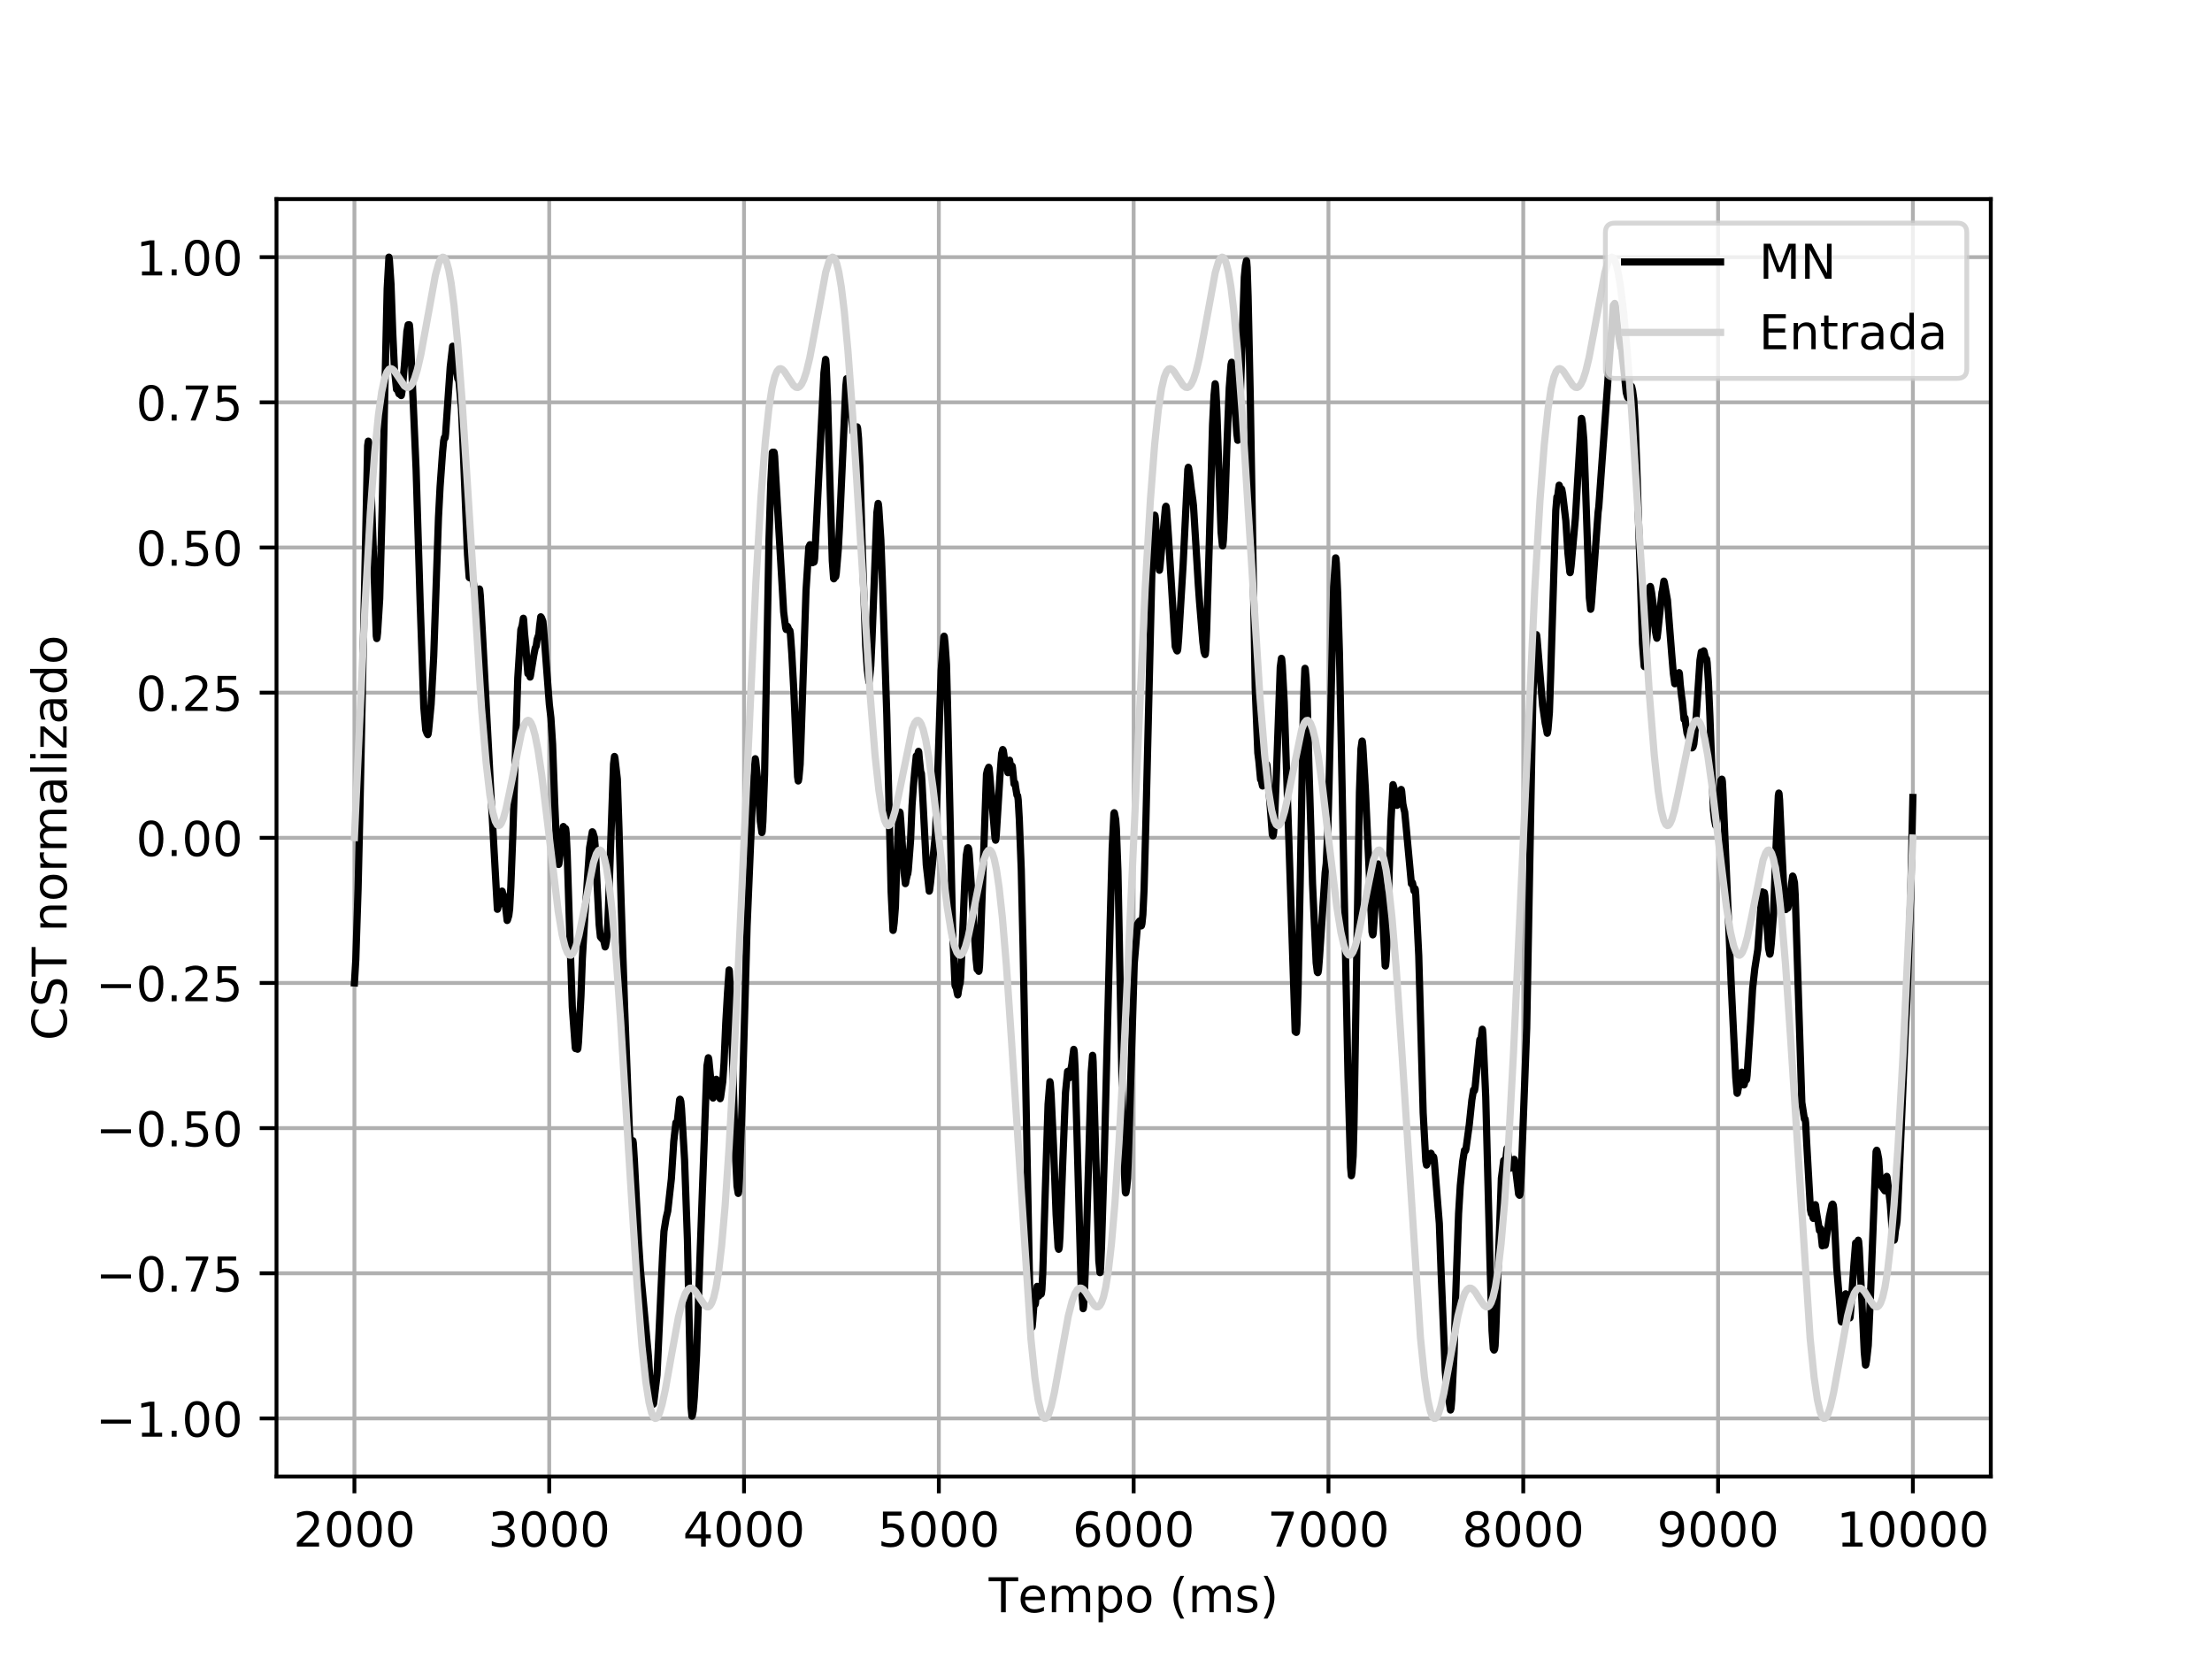 <?xml version="1.0" encoding="utf-8" standalone="no"?>
<!DOCTYPE svg PUBLIC "-//W3C//DTD SVG 1.1//EN"
  "http://www.w3.org/Graphics/SVG/1.1/DTD/svg11.dtd">
<!-- Created with matplotlib (https://matplotlib.org/) -->
<svg height="345.6pt" version="1.1" viewBox="0 0 460.8 345.6" width="460.8pt" xmlns="http://www.w3.org/2000/svg" xmlns:xlink="http://www.w3.org/1999/xlink">
 <defs>
  <style type="text/css">
*{stroke-linecap:butt;stroke-linejoin:round;}
  </style>
 </defs>
 <g id="figure_1">
  <g id="patch_1">
   <path d="M 0 345.6 
L 460.8 345.6 
L 460.8 0 
L 0 0 
z
" style="fill:#ffffff;"/>
  </g>
  <g id="axes_1">
   <g id="patch_2">
    <path d="M 57.6 307.584 
L 414.72 307.584 
L 414.72 41.472 
L 57.6 41.472 
z
" style="fill:#ffffff;"/>
   </g>
   <g id="matplotlib.axis_1">
    <g id="xtick_1">
     <g id="line2d_1">
      <path clip-path="url(#p18791023ca)" d="M 73.831 307.584 
L 73.831 41.472 
" style="fill:none;stroke:#b0b0b0;stroke-linecap:square;stroke-width:0.8;"/>
     </g>
     <g id="line2d_2">
      <defs>
       <path d="M 0 0 
L 0 3.5 
" id="m5c5d1940ed" style="stroke:#000000;stroke-width:0.8;"/>
      </defs>
      <g>
       <use style="stroke:#000000;stroke-width:0.8;" x="73.831" xlink:href="#m5c5d1940ed" y="307.584"/>
      </g>
     </g>
     <g id="text_1">
      <!-- 2000 -->
      <defs>
       <path d="M 19.188 8.297 
L 53.609 8.297 
L 53.609 0 
L 7.328 0 
L 7.328 8.297 
Q 12.938 14.109 22.625 23.891 
Q 32.328 33.688 34.812 36.531 
Q 39.547 41.844 41.422 45.531 
Q 43.312 49.219 43.312 52.781 
Q 43.312 58.594 39.234 62.25 
Q 35.156 65.922 28.609 65.922 
Q 23.969 65.922 18.812 64.312 
Q 13.672 62.703 7.812 59.422 
L 7.812 69.391 
Q 13.766 71.781 18.938 73 
Q 24.125 74.219 28.422 74.219 
Q 39.75 74.219 46.484 68.547 
Q 53.219 62.891 53.219 53.422 
Q 53.219 48.922 51.531 44.891 
Q 49.859 40.875 45.406 35.406 
Q 44.188 33.984 37.641 27.219 
Q 31.109 20.453 19.188 8.297 
z
" id="DejaVuSans-50"/>
       <path d="M 31.781 66.406 
Q 24.172 66.406 20.328 58.906 
Q 16.5 51.422 16.5 36.375 
Q 16.5 21.391 20.328 13.891 
Q 24.172 6.391 31.781 6.391 
Q 39.453 6.391 43.281 13.891 
Q 47.125 21.391 47.125 36.375 
Q 47.125 51.422 43.281 58.906 
Q 39.453 66.406 31.781 66.406 
z
M 31.781 74.219 
Q 44.047 74.219 50.516 64.516 
Q 56.984 54.828 56.984 36.375 
Q 56.984 17.969 50.516 8.266 
Q 44.047 -1.422 31.781 -1.422 
Q 19.531 -1.422 13.062 8.266 
Q 6.594 17.969 6.594 36.375 
Q 6.594 54.828 13.062 64.516 
Q 19.531 74.219 31.781 74.219 
z
" id="DejaVuSans-48"/>
      </defs>
      <g transform="translate(61.106 322.182)scale(0.1 -0.1)">
       <use xlink:href="#DejaVuSans-50"/>
       <use x="63.623" xlink:href="#DejaVuSans-48"/>
       <use x="127.246" xlink:href="#DejaVuSans-48"/>
       <use x="190.869" xlink:href="#DejaVuSans-48"/>
      </g>
     </g>
    </g>
    <g id="xtick_2">
     <g id="line2d_3">
      <path clip-path="url(#p18791023ca)" d="M 114.413 307.584 
L 114.413 41.472 
" style="fill:none;stroke:#b0b0b0;stroke-linecap:square;stroke-width:0.8;"/>
     </g>
     <g id="line2d_4">
      <g>
       <use style="stroke:#000000;stroke-width:0.8;" x="114.413" xlink:href="#m5c5d1940ed" y="307.584"/>
      </g>
     </g>
     <g id="text_2">
      <!-- 3000 -->
      <defs>
       <path d="M 40.578 39.312 
Q 47.656 37.797 51.625 33 
Q 55.609 28.219 55.609 21.188 
Q 55.609 10.406 48.188 4.484 
Q 40.766 -1.422 27.094 -1.422 
Q 22.516 -1.422 17.656 -0.516 
Q 12.797 0.391 7.625 2.203 
L 7.625 11.719 
Q 11.719 9.328 16.594 8.109 
Q 21.484 6.891 26.812 6.891 
Q 36.078 6.891 40.938 10.547 
Q 45.797 14.203 45.797 21.188 
Q 45.797 27.641 41.281 31.266 
Q 36.766 34.906 28.719 34.906 
L 20.219 34.906 
L 20.219 43.016 
L 29.109 43.016 
Q 36.375 43.016 40.234 45.922 
Q 44.094 48.828 44.094 54.297 
Q 44.094 59.906 40.109 62.906 
Q 36.141 65.922 28.719 65.922 
Q 24.656 65.922 20.016 65.031 
Q 15.375 64.156 9.812 62.312 
L 9.812 71.094 
Q 15.438 72.656 20.344 73.438 
Q 25.25 74.219 29.594 74.219 
Q 40.828 74.219 47.359 69.109 
Q 53.906 64.016 53.906 55.328 
Q 53.906 49.266 50.438 45.094 
Q 46.969 40.922 40.578 39.312 
z
" id="DejaVuSans-51"/>
      </defs>
      <g transform="translate(101.688 322.182)scale(0.1 -0.1)">
       <use xlink:href="#DejaVuSans-51"/>
       <use x="63.623" xlink:href="#DejaVuSans-48"/>
       <use x="127.246" xlink:href="#DejaVuSans-48"/>
       <use x="190.869" xlink:href="#DejaVuSans-48"/>
      </g>
     </g>
    </g>
    <g id="xtick_3">
     <g id="line2d_5">
      <path clip-path="url(#p18791023ca)" d="M 154.995 307.584 
L 154.995 41.472 
" style="fill:none;stroke:#b0b0b0;stroke-linecap:square;stroke-width:0.8;"/>
     </g>
     <g id="line2d_6">
      <g>
       <use style="stroke:#000000;stroke-width:0.8;" x="154.995" xlink:href="#m5c5d1940ed" y="307.584"/>
      </g>
     </g>
     <g id="text_3">
      <!-- 4000 -->
      <defs>
       <path d="M 37.797 64.312 
L 12.891 25.391 
L 37.797 25.391 
z
M 35.203 72.906 
L 47.609 72.906 
L 47.609 25.391 
L 58.016 25.391 
L 58.016 17.188 
L 47.609 17.188 
L 47.609 0 
L 37.797 0 
L 37.797 17.188 
L 4.891 17.188 
L 4.891 26.703 
z
" id="DejaVuSans-52"/>
      </defs>
      <g transform="translate(142.27 322.182)scale(0.1 -0.1)">
       <use xlink:href="#DejaVuSans-52"/>
       <use x="63.623" xlink:href="#DejaVuSans-48"/>
       <use x="127.246" xlink:href="#DejaVuSans-48"/>
       <use x="190.869" xlink:href="#DejaVuSans-48"/>
      </g>
     </g>
    </g>
    <g id="xtick_4">
     <g id="line2d_7">
      <path clip-path="url(#p18791023ca)" d="M 195.578 307.584 
L 195.578 41.472 
" style="fill:none;stroke:#b0b0b0;stroke-linecap:square;stroke-width:0.8;"/>
     </g>
     <g id="line2d_8">
      <g>
       <use style="stroke:#000000;stroke-width:0.8;" x="195.578" xlink:href="#m5c5d1940ed" y="307.584"/>
      </g>
     </g>
     <g id="text_4">
      <!-- 5000 -->
      <defs>
       <path d="M 10.797 72.906 
L 49.516 72.906 
L 49.516 64.594 
L 19.828 64.594 
L 19.828 46.734 
Q 21.969 47.469 24.109 47.828 
Q 26.266 48.188 28.422 48.188 
Q 40.625 48.188 47.75 41.5 
Q 54.891 34.812 54.891 23.391 
Q 54.891 11.625 47.562 5.094 
Q 40.234 -1.422 26.906 -1.422 
Q 22.312 -1.422 17.547 -0.641 
Q 12.797 0.141 7.719 1.703 
L 7.719 11.625 
Q 12.109 9.234 16.797 8.062 
Q 21.484 6.891 26.703 6.891 
Q 35.156 6.891 40.078 11.328 
Q 45.016 15.766 45.016 23.391 
Q 45.016 31 40.078 35.438 
Q 35.156 39.891 26.703 39.891 
Q 22.75 39.891 18.812 39.016 
Q 14.891 38.141 10.797 36.281 
z
" id="DejaVuSans-53"/>
      </defs>
      <g transform="translate(182.853 322.182)scale(0.1 -0.1)">
       <use xlink:href="#DejaVuSans-53"/>
       <use x="63.623" xlink:href="#DejaVuSans-48"/>
       <use x="127.246" xlink:href="#DejaVuSans-48"/>
       <use x="190.869" xlink:href="#DejaVuSans-48"/>
      </g>
     </g>
    </g>
    <g id="xtick_5">
     <g id="line2d_9">
      <path clip-path="url(#p18791023ca)" d="M 236.16 307.584 
L 236.16 41.472 
" style="fill:none;stroke:#b0b0b0;stroke-linecap:square;stroke-width:0.8;"/>
     </g>
     <g id="line2d_10">
      <g>
       <use style="stroke:#000000;stroke-width:0.8;" x="236.16" xlink:href="#m5c5d1940ed" y="307.584"/>
      </g>
     </g>
     <g id="text_5">
      <!-- 6000 -->
      <defs>
       <path d="M 33.016 40.375 
Q 26.375 40.375 22.484 35.828 
Q 18.609 31.297 18.609 23.391 
Q 18.609 15.531 22.484 10.953 
Q 26.375 6.391 33.016 6.391 
Q 39.656 6.391 43.531 10.953 
Q 47.406 15.531 47.406 23.391 
Q 47.406 31.297 43.531 35.828 
Q 39.656 40.375 33.016 40.375 
z
M 52.594 71.297 
L 52.594 62.312 
Q 48.875 64.062 45.094 64.984 
Q 41.312 65.922 37.594 65.922 
Q 27.828 65.922 22.672 59.328 
Q 17.531 52.734 16.797 39.406 
Q 19.672 43.656 24.016 45.922 
Q 28.375 48.188 33.594 48.188 
Q 44.578 48.188 50.953 41.516 
Q 57.328 34.859 57.328 23.391 
Q 57.328 12.156 50.688 5.359 
Q 44.047 -1.422 33.016 -1.422 
Q 20.359 -1.422 13.672 8.266 
Q 6.984 17.969 6.984 36.375 
Q 6.984 53.656 15.188 63.938 
Q 23.391 74.219 37.203 74.219 
Q 40.922 74.219 44.703 73.484 
Q 48.484 72.75 52.594 71.297 
z
" id="DejaVuSans-54"/>
      </defs>
      <g transform="translate(223.435 322.182)scale(0.1 -0.1)">
       <use xlink:href="#DejaVuSans-54"/>
       <use x="63.623" xlink:href="#DejaVuSans-48"/>
       <use x="127.246" xlink:href="#DejaVuSans-48"/>
       <use x="190.869" xlink:href="#DejaVuSans-48"/>
      </g>
     </g>
    </g>
    <g id="xtick_6">
     <g id="line2d_11">
      <path clip-path="url(#p18791023ca)" d="M 276.742 307.584 
L 276.742 41.472 
" style="fill:none;stroke:#b0b0b0;stroke-linecap:square;stroke-width:0.8;"/>
     </g>
     <g id="line2d_12">
      <g>
       <use style="stroke:#000000;stroke-width:0.8;" x="276.742" xlink:href="#m5c5d1940ed" y="307.584"/>
      </g>
     </g>
     <g id="text_6">
      <!-- 7000 -->
      <defs>
       <path d="M 8.203 72.906 
L 55.078 72.906 
L 55.078 68.703 
L 28.609 0 
L 18.312 0 
L 43.219 64.594 
L 8.203 64.594 
z
" id="DejaVuSans-55"/>
      </defs>
      <g transform="translate(264.017 322.182)scale(0.1 -0.1)">
       <use xlink:href="#DejaVuSans-55"/>
       <use x="63.623" xlink:href="#DejaVuSans-48"/>
       <use x="127.246" xlink:href="#DejaVuSans-48"/>
       <use x="190.869" xlink:href="#DejaVuSans-48"/>
      </g>
     </g>
    </g>
    <g id="xtick_7">
     <g id="line2d_13">
      <path clip-path="url(#p18791023ca)" d="M 317.325 307.584 
L 317.325 41.472 
" style="fill:none;stroke:#b0b0b0;stroke-linecap:square;stroke-width:0.8;"/>
     </g>
     <g id="line2d_14">
      <g>
       <use style="stroke:#000000;stroke-width:0.8;" x="317.325" xlink:href="#m5c5d1940ed" y="307.584"/>
      </g>
     </g>
     <g id="text_7">
      <!-- 8000 -->
      <defs>
       <path d="M 31.781 34.625 
Q 24.75 34.625 20.719 30.859 
Q 16.703 27.094 16.703 20.516 
Q 16.703 13.922 20.719 10.156 
Q 24.75 6.391 31.781 6.391 
Q 38.812 6.391 42.859 10.172 
Q 46.922 13.969 46.922 20.516 
Q 46.922 27.094 42.891 30.859 
Q 38.875 34.625 31.781 34.625 
z
M 21.922 38.812 
Q 15.578 40.375 12.031 44.719 
Q 8.5 49.078 8.5 55.328 
Q 8.5 64.062 14.719 69.141 
Q 20.953 74.219 31.781 74.219 
Q 42.672 74.219 48.875 69.141 
Q 55.078 64.062 55.078 55.328 
Q 55.078 49.078 51.531 44.719 
Q 48 40.375 41.703 38.812 
Q 48.828 37.156 52.797 32.312 
Q 56.781 27.484 56.781 20.516 
Q 56.781 9.906 50.312 4.234 
Q 43.844 -1.422 31.781 -1.422 
Q 19.734 -1.422 13.25 4.234 
Q 6.781 9.906 6.781 20.516 
Q 6.781 27.484 10.781 32.312 
Q 14.797 37.156 21.922 38.812 
z
M 18.312 54.391 
Q 18.312 48.734 21.844 45.562 
Q 25.391 42.391 31.781 42.391 
Q 38.141 42.391 41.719 45.562 
Q 45.312 48.734 45.312 54.391 
Q 45.312 60.062 41.719 63.234 
Q 38.141 66.406 31.781 66.406 
Q 25.391 66.406 21.844 63.234 
Q 18.312 60.062 18.312 54.391 
z
" id="DejaVuSans-56"/>
      </defs>
      <g transform="translate(304.6 322.182)scale(0.1 -0.1)">
       <use xlink:href="#DejaVuSans-56"/>
       <use x="63.623" xlink:href="#DejaVuSans-48"/>
       <use x="127.246" xlink:href="#DejaVuSans-48"/>
       <use x="190.869" xlink:href="#DejaVuSans-48"/>
      </g>
     </g>
    </g>
    <g id="xtick_8">
     <g id="line2d_15">
      <path clip-path="url(#p18791023ca)" d="M 357.907 307.584 
L 357.907 41.472 
" style="fill:none;stroke:#b0b0b0;stroke-linecap:square;stroke-width:0.8;"/>
     </g>
     <g id="line2d_16">
      <g>
       <use style="stroke:#000000;stroke-width:0.8;" x="357.907" xlink:href="#m5c5d1940ed" y="307.584"/>
      </g>
     </g>
     <g id="text_8">
      <!-- 9000 -->
      <defs>
       <path d="M 10.984 1.516 
L 10.984 10.5 
Q 14.703 8.734 18.5 7.812 
Q 22.312 6.891 25.984 6.891 
Q 35.75 6.891 40.891 13.453 
Q 46.047 20.016 46.781 33.406 
Q 43.953 29.203 39.594 26.953 
Q 35.25 24.703 29.984 24.703 
Q 19.047 24.703 12.672 31.312 
Q 6.297 37.938 6.297 49.422 
Q 6.297 60.641 12.938 67.422 
Q 19.578 74.219 30.609 74.219 
Q 43.266 74.219 49.922 64.516 
Q 56.594 54.828 56.594 36.375 
Q 56.594 19.141 48.406 8.859 
Q 40.234 -1.422 26.422 -1.422 
Q 22.703 -1.422 18.891 -0.688 
Q 15.094 0.047 10.984 1.516 
z
M 30.609 32.422 
Q 37.25 32.422 41.125 36.953 
Q 45.016 41.5 45.016 49.422 
Q 45.016 57.281 41.125 61.844 
Q 37.25 66.406 30.609 66.406 
Q 23.969 66.406 20.094 61.844 
Q 16.219 57.281 16.219 49.422 
Q 16.219 41.5 20.094 36.953 
Q 23.969 32.422 30.609 32.422 
z
" id="DejaVuSans-57"/>
      </defs>
      <g transform="translate(345.182 322.182)scale(0.1 -0.1)">
       <use xlink:href="#DejaVuSans-57"/>
       <use x="63.623" xlink:href="#DejaVuSans-48"/>
       <use x="127.246" xlink:href="#DejaVuSans-48"/>
       <use x="190.869" xlink:href="#DejaVuSans-48"/>
      </g>
     </g>
    </g>
    <g id="xtick_9">
     <g id="line2d_17">
      <path clip-path="url(#p18791023ca)" d="M 398.489 307.584 
L 398.489 41.472 
" style="fill:none;stroke:#b0b0b0;stroke-linecap:square;stroke-width:0.8;"/>
     </g>
     <g id="line2d_18">
      <g>
       <use style="stroke:#000000;stroke-width:0.8;" x="398.489" xlink:href="#m5c5d1940ed" y="307.584"/>
      </g>
     </g>
     <g id="text_9">
      <!-- 10000 -->
      <defs>
       <path d="M 12.406 8.297 
L 28.516 8.297 
L 28.516 63.922 
L 10.984 60.406 
L 10.984 69.391 
L 28.422 72.906 
L 38.281 72.906 
L 38.281 8.297 
L 54.391 8.297 
L 54.391 0 
L 12.406 0 
z
" id="DejaVuSans-49"/>
      </defs>
      <g transform="translate(382.583 322.182)scale(0.1 -0.1)">
       <use xlink:href="#DejaVuSans-49"/>
       <use x="63.623" xlink:href="#DejaVuSans-48"/>
       <use x="127.246" xlink:href="#DejaVuSans-48"/>
       <use x="190.869" xlink:href="#DejaVuSans-48"/>
       <use x="254.492" xlink:href="#DejaVuSans-48"/>
      </g>
     </g>
    </g>
    <g id="text_10">
     <!-- Tempo (ms) -->
     <defs>
      <path d="M -0.297 72.906 
L 61.375 72.906 
L 61.375 64.594 
L 35.5 64.594 
L 35.5 0 
L 25.594 0 
L 25.594 64.594 
L -0.297 64.594 
z
" id="DejaVuSans-84"/>
      <path d="M 56.203 29.594 
L 56.203 25.203 
L 14.891 25.203 
Q 15.484 15.922 20.484 11.062 
Q 25.484 6.203 34.422 6.203 
Q 39.594 6.203 44.453 7.469 
Q 49.312 8.734 54.109 11.281 
L 54.109 2.781 
Q 49.266 0.734 44.188 -0.344 
Q 39.109 -1.422 33.891 -1.422 
Q 20.797 -1.422 13.156 6.188 
Q 5.516 13.812 5.516 26.812 
Q 5.516 40.234 12.766 48.109 
Q 20.016 56 32.328 56 
Q 43.359 56 49.781 48.891 
Q 56.203 41.797 56.203 29.594 
z
M 47.219 32.234 
Q 47.125 39.594 43.094 43.984 
Q 39.062 48.391 32.422 48.391 
Q 24.906 48.391 20.391 44.141 
Q 15.875 39.891 15.188 32.172 
z
" id="DejaVuSans-101"/>
      <path d="M 52 44.188 
Q 55.375 50.25 60.062 53.125 
Q 64.75 56 71.094 56 
Q 79.641 56 84.281 50.016 
Q 88.922 44.047 88.922 33.016 
L 88.922 0 
L 79.891 0 
L 79.891 32.719 
Q 79.891 40.578 77.094 44.375 
Q 74.312 48.188 68.609 48.188 
Q 61.625 48.188 57.562 43.547 
Q 53.516 38.922 53.516 30.906 
L 53.516 0 
L 44.484 0 
L 44.484 32.719 
Q 44.484 40.625 41.703 44.406 
Q 38.922 48.188 33.109 48.188 
Q 26.219 48.188 22.156 43.531 
Q 18.109 38.875 18.109 30.906 
L 18.109 0 
L 9.078 0 
L 9.078 54.688 
L 18.109 54.688 
L 18.109 46.188 
Q 21.188 51.219 25.484 53.609 
Q 29.781 56 35.688 56 
Q 41.656 56 45.828 52.969 
Q 50 49.953 52 44.188 
z
" id="DejaVuSans-109"/>
      <path d="M 18.109 8.203 
L 18.109 -20.797 
L 9.078 -20.797 
L 9.078 54.688 
L 18.109 54.688 
L 18.109 46.391 
Q 20.953 51.266 25.266 53.625 
Q 29.594 56 35.594 56 
Q 45.562 56 51.781 48.094 
Q 58.016 40.188 58.016 27.297 
Q 58.016 14.406 51.781 6.484 
Q 45.562 -1.422 35.594 -1.422 
Q 29.594 -1.422 25.266 0.953 
Q 20.953 3.328 18.109 8.203 
z
M 48.688 27.297 
Q 48.688 37.203 44.609 42.844 
Q 40.531 48.484 33.406 48.484 
Q 26.266 48.484 22.188 42.844 
Q 18.109 37.203 18.109 27.297 
Q 18.109 17.391 22.188 11.75 
Q 26.266 6.109 33.406 6.109 
Q 40.531 6.109 44.609 11.75 
Q 48.688 17.391 48.688 27.297 
z
" id="DejaVuSans-112"/>
      <path d="M 30.609 48.391 
Q 23.391 48.391 19.188 42.75 
Q 14.984 37.109 14.984 27.297 
Q 14.984 17.484 19.156 11.844 
Q 23.344 6.203 30.609 6.203 
Q 37.797 6.203 41.984 11.859 
Q 46.188 17.531 46.188 27.297 
Q 46.188 37.016 41.984 42.703 
Q 37.797 48.391 30.609 48.391 
z
M 30.609 56 
Q 42.328 56 49.016 48.375 
Q 55.719 40.766 55.719 27.297 
Q 55.719 13.875 49.016 6.219 
Q 42.328 -1.422 30.609 -1.422 
Q 18.844 -1.422 12.172 6.219 
Q 5.516 13.875 5.516 27.297 
Q 5.516 40.766 12.172 48.375 
Q 18.844 56 30.609 56 
z
" id="DejaVuSans-111"/>
      <path id="DejaVuSans-32"/>
      <path d="M 31 75.875 
Q 24.469 64.656 21.281 53.656 
Q 18.109 42.672 18.109 31.391 
Q 18.109 20.125 21.312 9.062 
Q 24.516 -2 31 -13.188 
L 23.188 -13.188 
Q 15.875 -1.703 12.234 9.375 
Q 8.594 20.453 8.594 31.391 
Q 8.594 42.281 12.203 53.312 
Q 15.828 64.359 23.188 75.875 
z
" id="DejaVuSans-40"/>
      <path d="M 44.281 53.078 
L 44.281 44.578 
Q 40.484 46.531 36.375 47.5 
Q 32.281 48.484 27.875 48.484 
Q 21.188 48.484 17.844 46.438 
Q 14.5 44.391 14.5 40.281 
Q 14.5 37.156 16.891 35.375 
Q 19.281 33.594 26.516 31.984 
L 29.594 31.297 
Q 39.156 29.25 43.188 25.516 
Q 47.219 21.781 47.219 15.094 
Q 47.219 7.469 41.188 3.016 
Q 35.156 -1.422 24.609 -1.422 
Q 20.219 -1.422 15.453 -0.562 
Q 10.688 0.297 5.422 2 
L 5.422 11.281 
Q 10.406 8.688 15.234 7.391 
Q 20.062 6.109 24.812 6.109 
Q 31.156 6.109 34.562 8.281 
Q 37.984 10.453 37.984 14.406 
Q 37.984 18.062 35.516 20.016 
Q 33.062 21.969 24.703 23.781 
L 21.578 24.516 
Q 13.234 26.266 9.516 29.906 
Q 5.812 33.547 5.812 39.891 
Q 5.812 47.609 11.281 51.797 
Q 16.75 56 26.812 56 
Q 31.781 56 36.172 55.266 
Q 40.578 54.547 44.281 53.078 
z
" id="DejaVuSans-115"/>
      <path d="M 8.016 75.875 
L 15.828 75.875 
Q 23.141 64.359 26.781 53.312 
Q 30.422 42.281 30.422 31.391 
Q 30.422 20.453 26.781 9.375 
Q 23.141 -1.703 15.828 -13.188 
L 8.016 -13.188 
Q 14.5 -2 17.703 9.062 
Q 20.906 20.125 20.906 31.391 
Q 20.906 42.672 17.703 53.656 
Q 14.5 64.656 8.016 75.875 
z
" id="DejaVuSans-41"/>
     </defs>
     <g transform="translate(205.973 335.861)scale(0.1 -0.1)">
      <use xlink:href="#DejaVuSans-84"/>
      <use x="60.818" xlink:href="#DejaVuSans-101"/>
      <use x="122.342" xlink:href="#DejaVuSans-109"/>
      <use x="219.754" xlink:href="#DejaVuSans-112"/>
      <use x="283.23" xlink:href="#DejaVuSans-111"/>
      <use x="344.412" xlink:href="#DejaVuSans-32"/>
      <use x="376.199" xlink:href="#DejaVuSans-40"/>
      <use x="415.213" xlink:href="#DejaVuSans-109"/>
      <use x="512.625" xlink:href="#DejaVuSans-115"/>
      <use x="564.725" xlink:href="#DejaVuSans-41"/>
     </g>
    </g>
   </g>
   <g id="matplotlib.axis_2">
    <g id="ytick_1">
     <g id="line2d_19">
      <path clip-path="url(#p18791023ca)" d="M 57.6 295.488 
L 414.72 295.488 
" style="fill:none;stroke:#b0b0b0;stroke-linecap:square;stroke-width:0.8;"/>
     </g>
     <g id="line2d_20">
      <defs>
       <path d="M 0 0 
L -3.5 0 
" id="mdacc0907c3" style="stroke:#000000;stroke-width:0.8;"/>
      </defs>
      <g>
       <use style="stroke:#000000;stroke-width:0.8;" x="57.6" xlink:href="#mdacc0907c3" y="295.488"/>
      </g>
     </g>
     <g id="text_11">
      <!-- −1.00 -->
      <defs>
       <path d="M 10.594 35.5 
L 73.188 35.5 
L 73.188 27.203 
L 10.594 27.203 
z
" id="DejaVuSans-8722"/>
       <path d="M 10.688 12.406 
L 21 12.406 
L 21 0 
L 10.688 0 
z
" id="DejaVuSans-46"/>
      </defs>
      <g transform="translate(19.955 299.287)scale(0.1 -0.1)">
       <use xlink:href="#DejaVuSans-8722"/>
       <use x="83.789" xlink:href="#DejaVuSans-49"/>
       <use x="147.412" xlink:href="#DejaVuSans-46"/>
       <use x="179.199" xlink:href="#DejaVuSans-48"/>
       <use x="242.822" xlink:href="#DejaVuSans-48"/>
      </g>
     </g>
    </g>
    <g id="ytick_2">
     <g id="line2d_21">
      <path clip-path="url(#p18791023ca)" d="M 57.6 265.248 
L 414.72 265.248 
" style="fill:none;stroke:#b0b0b0;stroke-linecap:square;stroke-width:0.8;"/>
     </g>
     <g id="line2d_22">
      <g>
       <use style="stroke:#000000;stroke-width:0.8;" x="57.6" xlink:href="#mdacc0907c3" y="265.248"/>
      </g>
     </g>
     <g id="text_12">
      <!-- −0.75 -->
      <g transform="translate(19.955 269.047)scale(0.1 -0.1)">
       <use xlink:href="#DejaVuSans-8722"/>
       <use x="83.789" xlink:href="#DejaVuSans-48"/>
       <use x="147.412" xlink:href="#DejaVuSans-46"/>
       <use x="179.199" xlink:href="#DejaVuSans-55"/>
       <use x="242.822" xlink:href="#DejaVuSans-53"/>
      </g>
     </g>
    </g>
    <g id="ytick_3">
     <g id="line2d_23">
      <path clip-path="url(#p18791023ca)" d="M 57.6 235.008 
L 414.72 235.008 
" style="fill:none;stroke:#b0b0b0;stroke-linecap:square;stroke-width:0.8;"/>
     </g>
     <g id="line2d_24">
      <g>
       <use style="stroke:#000000;stroke-width:0.8;" x="57.6" xlink:href="#mdacc0907c3" y="235.008"/>
      </g>
     </g>
     <g id="text_13">
      <!-- −0.50 -->
      <g transform="translate(19.955 238.807)scale(0.1 -0.1)">
       <use xlink:href="#DejaVuSans-8722"/>
       <use x="83.789" xlink:href="#DejaVuSans-48"/>
       <use x="147.412" xlink:href="#DejaVuSans-46"/>
       <use x="179.199" xlink:href="#DejaVuSans-53"/>
       <use x="242.822" xlink:href="#DejaVuSans-48"/>
      </g>
     </g>
    </g>
    <g id="ytick_4">
     <g id="line2d_25">
      <path clip-path="url(#p18791023ca)" d="M 57.6 204.768 
L 414.72 204.768 
" style="fill:none;stroke:#b0b0b0;stroke-linecap:square;stroke-width:0.8;"/>
     </g>
     <g id="line2d_26">
      <g>
       <use style="stroke:#000000;stroke-width:0.8;" x="57.6" xlink:href="#mdacc0907c3" y="204.768"/>
      </g>
     </g>
     <g id="text_14">
      <!-- −0.25 -->
      <g transform="translate(19.955 208.567)scale(0.1 -0.1)">
       <use xlink:href="#DejaVuSans-8722"/>
       <use x="83.789" xlink:href="#DejaVuSans-48"/>
       <use x="147.412" xlink:href="#DejaVuSans-46"/>
       <use x="179.199" xlink:href="#DejaVuSans-50"/>
       <use x="242.822" xlink:href="#DejaVuSans-53"/>
      </g>
     </g>
    </g>
    <g id="ytick_5">
     <g id="line2d_27">
      <path clip-path="url(#p18791023ca)" d="M 57.6 174.528 
L 414.72 174.528 
" style="fill:none;stroke:#b0b0b0;stroke-linecap:square;stroke-width:0.8;"/>
     </g>
     <g id="line2d_28">
      <g>
       <use style="stroke:#000000;stroke-width:0.8;" x="57.6" xlink:href="#mdacc0907c3" y="174.528"/>
      </g>
     </g>
     <g id="text_15">
      <!-- 0.00 -->
      <g transform="translate(28.334 178.327)scale(0.1 -0.1)">
       <use xlink:href="#DejaVuSans-48"/>
       <use x="63.623" xlink:href="#DejaVuSans-46"/>
       <use x="95.41" xlink:href="#DejaVuSans-48"/>
       <use x="159.033" xlink:href="#DejaVuSans-48"/>
      </g>
     </g>
    </g>
    <g id="ytick_6">
     <g id="line2d_29">
      <path clip-path="url(#p18791023ca)" d="M 57.6 144.288 
L 414.72 144.288 
" style="fill:none;stroke:#b0b0b0;stroke-linecap:square;stroke-width:0.8;"/>
     </g>
     <g id="line2d_30">
      <g>
       <use style="stroke:#000000;stroke-width:0.8;" x="57.6" xlink:href="#mdacc0907c3" y="144.288"/>
      </g>
     </g>
     <g id="text_16">
      <!-- 0.25 -->
      <g transform="translate(28.334 148.087)scale(0.1 -0.1)">
       <use xlink:href="#DejaVuSans-48"/>
       <use x="63.623" xlink:href="#DejaVuSans-46"/>
       <use x="95.41" xlink:href="#DejaVuSans-50"/>
       <use x="159.033" xlink:href="#DejaVuSans-53"/>
      </g>
     </g>
    </g>
    <g id="ytick_7">
     <g id="line2d_31">
      <path clip-path="url(#p18791023ca)" d="M 57.6 114.048 
L 414.72 114.048 
" style="fill:none;stroke:#b0b0b0;stroke-linecap:square;stroke-width:0.8;"/>
     </g>
     <g id="line2d_32">
      <g>
       <use style="stroke:#000000;stroke-width:0.8;" x="57.6" xlink:href="#mdacc0907c3" y="114.048"/>
      </g>
     </g>
     <g id="text_17">
      <!-- 0.50 -->
      <g transform="translate(28.334 117.847)scale(0.1 -0.1)">
       <use xlink:href="#DejaVuSans-48"/>
       <use x="63.623" xlink:href="#DejaVuSans-46"/>
       <use x="95.41" xlink:href="#DejaVuSans-53"/>
       <use x="159.033" xlink:href="#DejaVuSans-48"/>
      </g>
     </g>
    </g>
    <g id="ytick_8">
     <g id="line2d_33">
      <path clip-path="url(#p18791023ca)" d="M 57.6 83.808 
L 414.72 83.808 
" style="fill:none;stroke:#b0b0b0;stroke-linecap:square;stroke-width:0.8;"/>
     </g>
     <g id="line2d_34">
      <g>
       <use style="stroke:#000000;stroke-width:0.8;" x="57.6" xlink:href="#mdacc0907c3" y="83.808"/>
      </g>
     </g>
     <g id="text_18">
      <!-- 0.75 -->
      <g transform="translate(28.334 87.607)scale(0.1 -0.1)">
       <use xlink:href="#DejaVuSans-48"/>
       <use x="63.623" xlink:href="#DejaVuSans-46"/>
       <use x="95.41" xlink:href="#DejaVuSans-55"/>
       <use x="159.033" xlink:href="#DejaVuSans-53"/>
      </g>
     </g>
    </g>
    <g id="ytick_9">
     <g id="line2d_35">
      <path clip-path="url(#p18791023ca)" d="M 57.6 53.568 
L 414.72 53.568 
" style="fill:none;stroke:#b0b0b0;stroke-linecap:square;stroke-width:0.8;"/>
     </g>
     <g id="line2d_36">
      <g>
       <use style="stroke:#000000;stroke-width:0.8;" x="57.6" xlink:href="#mdacc0907c3" y="53.568"/>
      </g>
     </g>
     <g id="text_19">
      <!-- 1.00 -->
      <g transform="translate(28.334 57.367)scale(0.1 -0.1)">
       <use xlink:href="#DejaVuSans-49"/>
       <use x="63.623" xlink:href="#DejaVuSans-46"/>
       <use x="95.41" xlink:href="#DejaVuSans-48"/>
       <use x="159.033" xlink:href="#DejaVuSans-48"/>
      </g>
     </g>
    </g>
    <g id="text_20">
     <!-- CST normalizado -->
     <defs>
      <path d="M 64.406 67.281 
L 64.406 56.891 
Q 59.422 61.531 53.781 63.812 
Q 48.141 66.109 41.797 66.109 
Q 29.297 66.109 22.656 58.469 
Q 16.016 50.828 16.016 36.375 
Q 16.016 21.969 22.656 14.328 
Q 29.297 6.688 41.797 6.688 
Q 48.141 6.688 53.781 8.984 
Q 59.422 11.281 64.406 15.922 
L 64.406 5.609 
Q 59.234 2.094 53.438 0.328 
Q 47.656 -1.422 41.219 -1.422 
Q 24.656 -1.422 15.125 8.703 
Q 5.609 18.844 5.609 36.375 
Q 5.609 53.953 15.125 64.078 
Q 24.656 74.219 41.219 74.219 
Q 47.75 74.219 53.531 72.484 
Q 59.328 70.75 64.406 67.281 
z
" id="DejaVuSans-67"/>
      <path d="M 53.516 70.516 
L 53.516 60.891 
Q 47.906 63.578 42.922 64.891 
Q 37.938 66.219 33.297 66.219 
Q 25.25 66.219 20.875 63.094 
Q 16.5 59.969 16.5 54.203 
Q 16.5 49.359 19.406 46.891 
Q 22.312 44.438 30.422 42.922 
L 36.375 41.703 
Q 47.406 39.594 52.656 34.297 
Q 57.906 29 57.906 20.125 
Q 57.906 9.516 50.797 4.047 
Q 43.703 -1.422 29.984 -1.422 
Q 24.812 -1.422 18.969 -0.25 
Q 13.141 0.922 6.891 3.219 
L 6.891 13.375 
Q 12.891 10.016 18.656 8.297 
Q 24.422 6.594 29.984 6.594 
Q 38.422 6.594 43.016 9.906 
Q 47.609 13.234 47.609 19.391 
Q 47.609 24.75 44.312 27.781 
Q 41.016 30.812 33.5 32.328 
L 27.484 33.5 
Q 16.453 35.688 11.516 40.375 
Q 6.594 45.062 6.594 53.422 
Q 6.594 63.094 13.406 68.656 
Q 20.219 74.219 32.172 74.219 
Q 37.312 74.219 42.625 73.281 
Q 47.953 72.359 53.516 70.516 
z
" id="DejaVuSans-83"/>
      <path d="M 54.891 33.016 
L 54.891 0 
L 45.906 0 
L 45.906 32.719 
Q 45.906 40.484 42.875 44.328 
Q 39.844 48.188 33.797 48.188 
Q 26.516 48.188 22.312 43.547 
Q 18.109 38.922 18.109 30.906 
L 18.109 0 
L 9.078 0 
L 9.078 54.688 
L 18.109 54.688 
L 18.109 46.188 
Q 21.344 51.125 25.703 53.562 
Q 30.078 56 35.797 56 
Q 45.219 56 50.047 50.172 
Q 54.891 44.344 54.891 33.016 
z
" id="DejaVuSans-110"/>
      <path d="M 41.109 46.297 
Q 39.594 47.172 37.812 47.578 
Q 36.031 48 33.891 48 
Q 26.266 48 22.188 43.047 
Q 18.109 38.094 18.109 28.812 
L 18.109 0 
L 9.078 0 
L 9.078 54.688 
L 18.109 54.688 
L 18.109 46.188 
Q 20.953 51.172 25.484 53.578 
Q 30.031 56 36.531 56 
Q 37.453 56 38.578 55.875 
Q 39.703 55.766 41.062 55.516 
z
" id="DejaVuSans-114"/>
      <path d="M 34.281 27.484 
Q 23.391 27.484 19.188 25 
Q 14.984 22.516 14.984 16.5 
Q 14.984 11.719 18.141 8.906 
Q 21.297 6.109 26.703 6.109 
Q 34.188 6.109 38.703 11.406 
Q 43.219 16.703 43.219 25.484 
L 43.219 27.484 
z
M 52.203 31.203 
L 52.203 0 
L 43.219 0 
L 43.219 8.297 
Q 40.141 3.328 35.547 0.953 
Q 30.953 -1.422 24.312 -1.422 
Q 15.922 -1.422 10.953 3.297 
Q 6 8.016 6 15.922 
Q 6 25.141 12.172 29.828 
Q 18.359 34.516 30.609 34.516 
L 43.219 34.516 
L 43.219 35.406 
Q 43.219 41.609 39.141 45 
Q 35.062 48.391 27.688 48.391 
Q 23 48.391 18.547 47.266 
Q 14.109 46.141 10.016 43.891 
L 10.016 52.203 
Q 14.938 54.109 19.578 55.047 
Q 24.219 56 28.609 56 
Q 40.484 56 46.344 49.844 
Q 52.203 43.703 52.203 31.203 
z
" id="DejaVuSans-97"/>
      <path d="M 9.422 75.984 
L 18.406 75.984 
L 18.406 0 
L 9.422 0 
z
" id="DejaVuSans-108"/>
      <path d="M 9.422 54.688 
L 18.406 54.688 
L 18.406 0 
L 9.422 0 
z
M 9.422 75.984 
L 18.406 75.984 
L 18.406 64.594 
L 9.422 64.594 
z
" id="DejaVuSans-105"/>
      <path d="M 5.516 54.688 
L 48.188 54.688 
L 48.188 46.484 
L 14.406 7.172 
L 48.188 7.172 
L 48.188 0 
L 4.297 0 
L 4.297 8.203 
L 38.094 47.516 
L 5.516 47.516 
z
" id="DejaVuSans-122"/>
      <path d="M 45.406 46.391 
L 45.406 75.984 
L 54.391 75.984 
L 54.391 0 
L 45.406 0 
L 45.406 8.203 
Q 42.578 3.328 38.25 0.953 
Q 33.938 -1.422 27.875 -1.422 
Q 17.969 -1.422 11.734 6.484 
Q 5.516 14.406 5.516 27.297 
Q 5.516 40.188 11.734 48.094 
Q 17.969 56 27.875 56 
Q 33.938 56 38.25 53.625 
Q 42.578 51.266 45.406 46.391 
z
M 14.797 27.297 
Q 14.797 17.391 18.875 11.75 
Q 22.953 6.109 30.078 6.109 
Q 37.203 6.109 41.297 11.75 
Q 45.406 17.391 45.406 27.297 
Q 45.406 37.203 41.297 42.844 
Q 37.203 48.484 30.078 48.484 
Q 22.953 48.484 18.875 42.844 
Q 14.797 37.203 14.797 27.297 
z
" id="DejaVuSans-100"/>
     </defs>
     <g transform="translate(13.875 216.754)rotate(-90)scale(0.1 -0.1)">
      <use xlink:href="#DejaVuSans-67"/>
      <use x="69.824" xlink:href="#DejaVuSans-83"/>
      <use x="133.301" xlink:href="#DejaVuSans-84"/>
      <use x="194.385" xlink:href="#DejaVuSans-32"/>
      <use x="226.172" xlink:href="#DejaVuSans-110"/>
      <use x="289.551" xlink:href="#DejaVuSans-111"/>
      <use x="350.732" xlink:href="#DejaVuSans-114"/>
      <use x="391.83" xlink:href="#DejaVuSans-109"/>
      <use x="489.242" xlink:href="#DejaVuSans-97"/>
      <use x="550.521" xlink:href="#DejaVuSans-108"/>
      <use x="578.305" xlink:href="#DejaVuSans-105"/>
      <use x="606.088" xlink:href="#DejaVuSans-122"/>
      <use x="658.578" xlink:href="#DejaVuSans-97"/>
      <use x="719.857" xlink:href="#DejaVuSans-100"/>
      <use x="783.334" xlink:href="#DejaVuSans-111"/>
     </g>
    </g>
   </g>
   <g id="line2d_37">
    <path clip-path="url(#p18791023ca)" d="M 73.833 204.767 
L 74.117 199.987 
L 74.596 185.17 
L 74.953 169.944 
L 75.673 135.118 
L 76.582 92.859 
L 76.722 91.896 
L 76.751 91.921 
L 76.85 92.301 
L 77.01 93.955 
L 77.205 98.563 
L 78.386 132.482 
L 78.485 133.025 
L 78.534 132.907 
L 78.654 131.827 
L 79.102 124.692 
L 79.604 106.078 
L 80.655 60.156 
L 81.022 53.568 
L 81.044 53.605 
L 81.127 54.253 
L 81.458 59.249 
L 81.809 69.134 
L 82.174 76.967 
L 82.601 81.111 
L 82.619 81.103 
L 82.759 80.848 
L 82.81 80.818 
L 82.854 80.899 
L 83.002 81.747 
L 83.128 82.065 
L 83.169 82.037 
L 83.361 81.735 
L 83.426 81.905 
L 83.577 82.406 
L 83.631 82.299 
L 83.773 81.354 
L 84.24 76.131 
L 84.764 69.012 
L 85.021 67.663 
L 85.273 67.653 
L 85.283 67.69 
L 85.378 68.546 
L 85.634 73.675 
L 86.681 97.767 
L 87.525 125.593 
L 88.282 147.289 
L 88.69 152.082 
L 88.98 152.835 
L 89.126 153.04 
L 89.169 152.965 
L 89.282 152.26 
L 89.81 146.702 
L 90.352 136.68 
L 90.776 124.333 
L 91.344 107.804 
L 91.677 101.416 
L 92.196 94.183 
L 92.421 91.837 
L 92.564 91.176 
L 92.596 91.201 
L 92.685 91.287 
L 92.726 91.196 
L 92.829 90.363 
L 93.381 82.353 
L 93.789 76.471 
L 94.292 72.125 
L 94.359 72.215 
L 94.542 73.018 
L 95.067 76.968 
L 95.36 78.882 
L 95.508 79.004 
L 95.636 79.693 
L 96.127 85.142 
L 96.366 90.635 
L 97.391 115.549 
L 97.738 120.294 
L 97.788 120.349 
L 97.845 120.265 
L 98.131 119.761 
L 98.172 119.795 
L 98.375 120.197 
L 98.527 120.911 
L 98.98 123.452 
L 99.343 123.616 
L 99.481 123.457 
L 99.876 122.696 
L 99.935 122.846 
L 100.055 124.025 
L 100.516 132.174 
L 102.22 164.542 
L 103.612 189.427 
L 103.618 189.425 
L 103.677 189.26 
L 103.925 188.044 
L 104.01 188.184 
L 104.123 188.349 
L 104.166 188.279 
L 104.274 187.615 
L 104.584 185.628 
L 104.604 185.644 
L 104.694 185.989 
L 104.923 186.607 
L 105.036 186.818 
L 105.189 187.761 
L 105.649 191.754 
L 105.706 191.68 
L 105.99 190.746 
L 106.169 189.338 
L 106.414 184.762 
L 106.828 174.016 
L 107.863 141.22 
L 108.502 131.173 
L 108.689 130.619 
L 108.794 130.217 
L 109.022 128.793 
L 109.085 129.097 
L 109.267 131.9 
L 109.559 134.829 
L 109.726 137.597 
L 109.969 140.336 
L 109.973 140.335 
L 110.036 140.184 
L 110.176 139.754 
L 110.227 139.872 
L 110.434 141.049 
L 110.517 140.707 
L 111.065 137.308 
L 111.217 136.394 
L 111.493 135.007 
L 111.696 134.614 
L 111.885 133.235 
L 112.084 132.625 
L 112.24 132.179 
L 112.404 130.414 
L 112.65 128.488 
L 112.662 128.492 
L 112.814 128.702 
L 113.098 129.461 
L 113.232 130.824 
L 114.435 146.758 
L 114.766 149.56 
L 115.119 155.067 
L 115.57 167.524 
L 116.071 179.028 
L 116.282 179.936 
L 116.373 180.083 
L 116.42 179.99 
L 116.531 179.137 
L 116.891 176.42 
L 117.049 175.273 
L 117.353 172.18 
L 117.422 172.305 
L 117.641 172.758 
L 117.678 172.729 
L 117.806 172.592 
L 117.846 172.689 
L 117.948 173.595 
L 118.157 177.871 
L 118.589 191.485 
L 119.224 209.799 
L 119.843 218.314 
L 119.906 218.444 
L 119.965 218.354 
L 120.113 218.093 
L 120.159 218.161 
L 120.324 218.566 
L 120.383 218.403 
L 120.504 217.135 
L 121.028 207.462 
L 121.318 199.65 
L 121.608 194.665 
L 121.85 190.584 
L 122.199 185.829 
L 122.396 182.797 
L 122.822 176.598 
L 123.388 173.276 
L 123.501 173.395 
L 123.828 174.474 
L 124.003 176.455 
L 124.272 181.976 
L 124.81 192.607 
L 125.076 195.161 
L 125.265 195.392 
L 125.766 195.927 
L 126.058 197.26 
L 126.129 197.132 
L 126.324 196.111 
L 126.541 194.227 
L 126.744 189.239 
L 127.805 159.175 
L 128.006 157.58 
L 128.03 157.606 
L 128.12 158.052 
L 128.605 162.304 
L 128.946 172.601 
L 129.37 187.145 
L 129.769 199.315 
L 130.145 210.492 
L 131.113 235.535 
L 131.466 240.606 
L 131.543 240.279 
L 131.843 237.625 
L 131.926 238.094 
L 132.148 241.578 
L 133.002 258.242 
L 133.41 264.473 
L 135.069 282.4 
L 135.228 284.937 
L 135.542 288.98 
L 135.824 289.987 
L 136.108 292.511 
L 136.165 292.364 
L 136.354 290.864 
L 136.877 286.409 
L 138.024 261.544 
L 138.318 256.496 
L 138.762 253.749 
L 139.105 252.306 
L 139.858 245.554 
L 140.357 237.773 
L 140.798 233.882 
L 140.903 234.139 
L 140.976 234.273 
L 141.025 234.166 
L 141.136 233.201 
L 141.577 229.081 
L 141.652 228.989 
L 141.705 229.043 
L 141.832 229.459 
L 141.97 230.907 
L 142.608 241.589 
L 143.204 258.309 
L 143.947 292.976 
L 144.14 295.027 
L 144.146 295.026 
L 144.219 294.868 
L 144.405 293.902 
L 144.641 291.081 
L 145.103 282.341 
L 145.877 260.212 
L 147.268 222.05 
L 147.557 220.348 
L 147.577 220.366 
L 147.66 220.728 
L 147.885 223.035 
L 148.399 228.338 
L 148.541 228.747 
L 148.585 228.683 
L 148.723 227.991 
L 149.206 224.834 
L 149.3 225.11 
L 150.018 228.876 
L 150.113 228.566 
L 150.558 225.382 
L 150.83 221.399 
L 151.191 213.085 
L 151.556 206.796 
L 151.885 202.059 
L 151.937 202.299 
L 152.055 204.444 
L 152.654 222.118 
L 153.116 238.367 
L 153.532 247.082 
L 153.784 248.61 
L 153.808 248.579 
L 153.887 248.103 
L 154.04 245.461 
L 154.6 229.842 
L 155.637 192.917 
L 156.844 164.267 
L 157.339 158.057 
L 157.428 158.492 
L 158.002 164.308 
L 158.388 171.105 
L 158.717 173.449 
L 158.786 173.159 
L 158.924 171.083 
L 159.277 161.367 
L 159.563 145.784 
L 160.186 112.64 
L 160.573 100.46 
L 160.892 94.255 
L 160.937 94.208 
L 161 94.281 
L 161.099 94.323 
L 161.137 94.281 
L 161.235 94.203 
L 161.271 94.279 
L 161.369 95.043 
L 161.594 99.123 
L 163.252 127.513 
L 163.666 130.777 
L 163.781 131.142 
L 163.828 131.072 
L 164.035 130.462 
L 164.114 130.601 
L 164.4 131.363 
L 164.473 131.313 
L 164.538 131.356 
L 164.552 131.392 
L 164.652 132.014 
L 164.94 136.053 
L 165.362 143.765 
L 166.147 161.774 
L 166.287 162.694 
L 166.32 162.654 
L 166.419 162.116 
L 166.685 159.239 
L 166.91 152.991 
L 167.911 122.989 
L 168.489 113.961 
L 168.737 113.469 
L 168.785 113.474 
L 168.816 113.541 
L 168.917 114.226 
L 169.248 117.23 
L 169.303 117.158 
L 169.439 116.989 
L 169.483 117.032 
L 169.568 117.098 
L 169.609 117.022 
L 169.7 116.368 
L 169.889 112.874 
L 171.636 77.693 
L 171.979 74.871 
L 172.02 74.972 
L 172.111 76.002 
L 172.395 82.977 
L 172.817 97.916 
L 173.379 116.793 
L 173.651 120.518 
L 173.704 120.58 
L 173.759 120.49 
L 173.937 120.07 
L 174 120.141 
L 174.061 120.172 
L 174.102 120.095 
L 174.215 119.383 
L 174.639 114.336 
L 174.873 109.941 
L 176.204 80.39 
L 176.366 78.891 
L 176.4 78.951 
L 176.526 79.795 
L 176.778 80.85 
L 176.885 81.852 
L 177.295 86.304 
L 177.383 86.518 
L 177.504 87.794 
L 177.764 90.075 
L 177.776 90.07 
L 177.957 89.875 
L 178.018 90.024 
L 178.206 90.617 
L 178.269 90.477 
L 178.568 88.924 
L 178.669 89.293 
L 178.85 91.321 
L 179.138 97.212 
L 179.649 114.802 
L 180.325 134.345 
L 180.672 139.553 
L 181.019 142.068 
L 181.041 142.046 
L 181.12 141.668 
L 181.398 138.713 
L 181.652 133.313 
L 182.67 106.779 
L 182.932 104.864 
L 182.967 104.928 
L 183.062 105.695 
L 183.502 112.452 
L 183.811 120.691 
L 184.728 148.766 
L 185.637 185.746 
L 186.025 193.803 
L 186.047 193.822 
L 186.094 193.692 
L 186.274 192.233 
L 186.532 188.931 
L 186.8 180.21 
L 187.167 171.6 
L 187.435 169.157 
L 187.447 169.163 
L 187.512 169.397 
L 187.636 170.901 
L 188.354 181.936 
L 188.604 184.081 
L 188.648 184.005 
L 188.784 183.192 
L 189.026 182.161 
L 189.103 182.046 
L 189.214 181.25 
L 189.689 175.069 
L 189.994 167.82 
L 190.284 163.738 
L 190.574 160.485 
L 190.874 157.464 
L 190.88 157.465 
L 190.974 157.613 
L 191.063 157.719 
L 191.108 157.645 
L 191.243 156.921 
L 191.347 156.521 
L 191.396 156.666 
L 191.513 158.025 
L 191.797 160.732 
L 191.946 161.123 
L 192.061 162.825 
L 192.958 180.154 
L 193.579 185.642 
L 193.644 185.467 
L 193.853 183.844 
L 194.872 173.733 
L 195.21 165.096 
L 196.063 139.649 
L 196.621 132.636 
L 196.673 132.527 
L 196.724 132.662 
L 196.866 133.955 
L 197.171 138.406 
L 197.38 146.394 
L 198.465 194.369 
L 198.95 205.292 
L 199.116 205.677 
L 199.222 205.824 
L 199.38 206.713 
L 199.51 207.261 
L 199.557 207.169 
L 199.685 206.246 
L 199.926 205.06 
L 200.015 204.848 
L 200.125 203.704 
L 200.431 197.013 
L 200.973 183.764 
L 201.296 178.189 
L 201.57 176.617 
L 201.679 176.606 
L 201.702 176.628 
L 201.805 176.907 
L 201.929 178.14 
L 203.333 199.818 
L 203.558 201.931 
L 203.733 201.994 
L 203.848 202.269 
L 203.903 202.35 
L 203.95 202.236 
L 204.051 201.208 
L 204.246 196.498 
L 205.5 161.284 
L 205.695 160.428 
L 205.969 159.834 
L 206.044 160.034 
L 206.172 161.234 
L 207.271 174.552 
L 207.399 175.03 
L 207.444 174.925 
L 207.549 173.917 
L 208.294 161.882 
L 208.657 156.982 
L 208.885 156.145 
L 208.891 156.146 
L 208.986 156.285 
L 209.108 157.022 
L 209.467 159.909 
L 209.52 159.82 
L 209.678 159.316 
L 209.739 159.494 
L 209.974 160.961 
L 210.057 160.625 
L 210.311 158.359 
L 210.396 158.868 
L 210.611 160.438 
L 210.652 160.373 
L 210.847 159.563 
L 210.918 159.919 
L 211.247 163.327 
L 211.348 163.133 
L 211.413 163.06 
L 211.46 163.148 
L 211.567 163.961 
L 211.849 165.657 
L 211.995 165.773 
L 212.109 166.651 
L 212.34 170.687 
L 212.746 181.129 
L 213.125 197.449 
L 214.629 275.283 
L 214.923 276.438 
L 214.972 276.528 
L 215.023 276.389 
L 215.134 275.182 
L 215.437 271.014 
L 215.498 271.204 
L 215.633 271.743 
L 215.686 271.612 
L 215.806 270.469 
L 216.062 267.972 
L 216.098 268.053 
L 216.212 269.046 
L 216.386 270.015 
L 216.415 269.988 
L 216.737 269.321 
L 216.825 269.508 
L 216.889 269.597 
L 216.936 269.499 
L 217.046 268.631 
L 217.228 265.165 
L 217.742 248.389 
L 218.33 230.046 
L 218.714 225.332 
L 218.793 225.676 
L 218.959 227.913 
L 219.462 238.684 
L 220.004 253 
L 220.414 259.87 
L 220.546 260.247 
L 220.585 260.201 
L 220.674 259.73 
L 220.816 257.534 
L 221.423 241.328 
L 221.962 227.586 
L 222.397 223.19 
L 222.437 223.162 
L 222.484 223.253 
L 222.622 224.127 
L 222.735 224.544 
L 222.782 224.466 
L 222.92 223.666 
L 223.281 221.717 
L 223.45 220.287 
L 223.681 218.602 
L 223.711 218.653 
L 223.799 219.325 
L 223.967 222.648 
L 224.32 235.196 
L 225.211 267.524 
L 225.637 272.624 
L 225.657 272.602 
L 225.732 272.165 
L 225.895 269.589 
L 226.262 259.926 
L 227.317 223.408 
L 227.603 219.839 
L 227.638 219.952 
L 227.721 221.248 
L 227.946 229.455 
L 228.902 262.645 
L 229.147 265.107 
L 229.176 265.052 
L 229.259 264.304 
L 229.456 259.981 
L 230.069 240.043 
L 231.274 191.732 
L 231.688 176.745 
L 232.043 169.444 
L 232.112 169.304 
L 232.163 169.408 
L 232.42 170.754 
L 232.56 172.652 
L 232.887 181.503 
L 233.193 196.891 
L 233.989 239.174 
L 234.431 248.324 
L 234.504 248.517 
L 234.559 248.414 
L 234.721 247.414 
L 234.906 245.455 
L 235.099 239.986 
L 236.284 200.75 
L 236.986 192.467 
L 237.211 192.09 
L 237.402 191.848 
L 237.44 191.892 
L 237.574 192.358 
L 237.743 192.888 
L 237.785 192.843 
L 237.891 192.402 
L 238.082 190.52 
L 238.331 185.297 
L 238.709 171.204 
L 240.19 109.479 
L 240.464 107.471 
L 240.553 107.316 
L 240.6 107.394 
L 240.689 108.054 
L 240.943 112.506 
L 241.292 116.849 
L 241.521 118.802 
L 241.553 118.741 
L 241.647 117.983 
L 242.781 105.687 
L 242.889 105.462 
L 242.933 105.534 
L 243.027 106.207 
L 243.388 111.428 
L 244.824 134.715 
L 245.001 135.122 
L 245.127 135.487 
L 245.23 135.606 
L 245.271 135.564 
L 245.358 135.176 
L 245.53 133.025 
L 246.466 117.624 
L 247.438 97.809 
L 247.547 97.344 
L 247.594 97.434 
L 247.779 98.523 
L 248.166 101.873 
L 248.479 104.077 
L 248.623 105.37 
L 249.205 114.831 
L 249.629 121.87 
L 249.875 125.308 
L 250.252 129.885 
L 250.567 133.706 
L 250.831 135.784 
L 251.044 136.359 
L 251.084 136.275 
L 251.18 135.425 
L 251.376 131.169 
L 251.902 113.739 
L 252.592 88.536 
L 252.9 82.359 
L 253.134 79.945 
L 253.166 80.006 
L 253.257 80.79 
L 253.485 85.221 
L 253.828 95.503 
L 254.377 110.912 
L 254.649 113.656 
L 254.694 113.728 
L 254.745 113.597 
L 254.858 112.463 
L 255.108 107.062 
L 255.573 93.235 
L 256.072 80.792 
L 256.443 75.968 
L 256.575 75.464 
L 256.616 75.528 
L 256.745 76.251 
L 256.995 78.914 
L 257.287 85.029 
L 257.661 90.383 
L 257.837 91.722 
L 257.874 91.649 
L 257.973 90.773 
L 258.29 85.298 
L 258.557 77.05 
L 259.211 57.745 
L 259.44 55.339 
L 259.657 54.308 
L 259.704 54.442 
L 259.803 55.712 
L 260.002 61.753 
L 260.449 82.276 
L 261.479 143.333 
L 262.025 156.833 
L 262.24 158.533 
L 262.601 162.401 
L 262.603 162.4 
L 262.745 162.488 
L 262.888 163.223 
L 263.007 163.736 
L 263.054 163.626 
L 263.172 162.573 
L 263.458 160.434 
L 263.667 160.256 
L 263.878 159.226 
L 263.947 159.484 
L 264.119 161.459 
L 265.046 173.884 
L 265.178 174.129 
L 265.223 174.057 
L 265.327 173.379 
L 265.533 170.234 
L 265.854 162.462 
L 266.698 139.003 
L 266.946 137.147 
L 266.952 137.149 
L 267.007 137.313 
L 267.128 138.623 
L 267.53 146.331 
L 268.423 172.98 
L 269.807 214.901 
L 270.044 215.07 
L 270.083 214.905 
L 270.188 213.449 
L 270.403 206.528 
L 270.846 184.353 
L 271.525 146.726 
L 271.828 139.296 
L 271.86 139.225 
L 271.913 139.409 
L 272.083 141.205 
L 272.311 145.787 
L 272.648 158.814 
L 273.427 184.134 
L 274.18 200.562 
L 274.421 202.493 
L 274.525 202.622 
L 274.569 202.563 
L 274.667 202.059 
L 274.882 199.398 
L 276.05 181.779 
L 276.276 179.891 
L 276.612 172.717 
L 276.852 164.049 
L 277.82 122.275 
L 278.232 116.216 
L 278.254 116.21 
L 278.291 116.315 
L 278.39 117.387 
L 278.668 123.638 
L 279.029 135.992 
L 279.835 176.579 
L 280.819 224.427 
L 281.348 243.148 
L 281.509 244.925 
L 281.535 244.886 
L 281.63 244.266 
L 281.888 240.813 
L 282.069 233.916 
L 282.637 198.788 
L 283.197 165.046 
L 283.511 155.996 
L 283.743 154.371 
L 283.769 154.375 
L 283.802 154.464 
L 283.903 155.416 
L 284.414 164.047 
L 285.812 194.13 
L 285.969 194.751 
L 285.995 194.728 
L 286.068 194.376 
L 286.218 192.229 
L 286.872 182.072 
L 287.095 179.973 
L 287.107 179.978 
L 287.204 180.183 
L 287.523 181.554 
L 287.689 184.151 
L 288.556 201.194 
L 288.594 201.238 
L 288.643 201.12 
L 288.749 200.09 
L 289.039 194.178 
L 289.392 181.716 
L 289.757 171.106 
L 290.187 163.449 
L 290.238 163.584 
L 290.648 165.148 
L 290.755 165.832 
L 291.013 167.77 
L 291.068 167.645 
L 291.886 164.459 
L 291.914 164.487 
L 291.999 164.871 
L 292.241 167.437 
L 292.46 168.522 
L 292.626 169.17 
L 292.902 172.031 
L 294.02 184.109 
L 294.099 183.967 
L 294.195 183.817 
L 294.245 183.883 
L 294.355 184.401 
L 294.568 185.591 
L 294.615 185.527 
L 294.771 185.108 
L 294.832 185.281 
L 294.939 186.536 
L 295.552 199.096 
L 296.471 231.819 
L 297.017 241.881 
L 297.176 242.705 
L 297.204 242.676 
L 297.322 242.207 
L 297.547 241.665 
L 297.551 241.666 
L 297.675 241.817 
L 297.732 241.847 
L 297.774 241.772 
L 297.906 241.053 
L 298.095 240.243 
L 298.131 240.284 
L 298.255 240.781 
L 298.419 241.378 
L 298.46 241.332 
L 298.624 240.968 
L 298.687 241.123 
L 298.823 242.211 
L 299.838 254.89 
L 300.191 264.621 
L 301.061 285.471 
L 301.301 288.163 
L 301.636 290.937 
L 301.818 291.642 
L 302.169 293.735 
L 302.277 293.37 
L 302.427 291.698 
L 302.912 281.897 
L 303.259 269.535 
L 303.851 252.803 
L 304.204 246.983 
L 304.702 241.965 
L 305.077 239.63 
L 305.12 239.669 
L 305.245 239.782 
L 305.288 239.728 
L 305.398 239.281 
L 306.073 234.311 
L 306.615 229.143 
L 306.962 227.062 
L 307.049 227.178 
L 307.126 227.251 
L 307.171 227.174 
L 307.289 226.482 
L 308.062 218.595 
L 308.281 216.576 
L 308.283 216.577 
L 308.374 216.714 
L 308.427 216.75 
L 308.472 216.663 
L 308.587 215.876 
L 308.796 214.405 
L 308.839 214.516 
L 308.93 215.609 
L 309.508 228.526 
L 310.375 262.361 
L 310.813 277.222 
L 311.077 280.972 
L 311.233 281.244 
L 311.249 281.238 
L 311.353 281.059 
L 311.456 280.338 
L 311.605 277.158 
L 312.763 245.439 
L 312.984 243.844 
L 313.246 241.755 
L 313.279 241.81 
L 313.398 242.592 
L 313.488 242.897 
L 313.538 242.77 
L 313.666 241.61 
L 313.938 239.229 
L 313.973 239.286 
L 314.082 240.004 
L 314.524 242.843 
L 314.685 243.344 
L 314.727 243.3 
L 315.101 242.423 
L 315.413 241.511 
L 315.454 241.513 
L 315.486 241.589 
L 315.598 242.42 
L 316.353 248.75 
L 316.543 248.995 
L 316.545 248.995 
L 316.625 248.846 
L 316.728 248.015 
L 316.927 244.003 
L 318.045 214.131 
L 318.633 182.426 
L 319.313 145.841 
L 319.678 135.037 
L 319.969 132.403 
L 320.062 132.202 
L 320.109 132.291 
L 320.2 133.086 
L 321.352 146.955 
L 321.521 148.106 
L 321.896 150.697 
L 322.081 151.51 
L 322.312 152.751 
L 322.357 152.679 
L 322.479 151.919 
L 322.769 148.406 
L 323 141.719 
L 324.098 106.31 
L 324.333 103.526 
L 324.494 103.409 
L 324.629 102.286 
L 324.798 101.074 
L 324.845 101.177 
L 325.088 102.328 
L 325.181 102.117 
L 325.297 101.847 
L 325.346 101.938 
L 325.526 102.896 
L 326.188 108.467 
L 326.626 115.246 
L 327.028 119.212 
L 327.075 119.295 
L 327.127 119.159 
L 327.286 117.885 
L 328.178 107.973 
L 329.432 87.168 
L 329.463 87.157 
L 329.505 87.254 
L 329.658 88.27 
L 329.946 91.706 
L 330.218 99.269 
L 331.086 124.532 
L 331.356 126.924 
L 331.368 126.917 
L 331.433 126.69 
L 331.569 125.22 
L 332.914 106.681 
L 333.058 105.578 
L 333.592 98.123 
L 334.302 88.294 
L 336.08 63.596 
L 336.376 63.204 
L 336.429 63.293 
L 336.546 63.942 
L 336.893 67.649 
L 337.188 69.754 
L 337.389 71.005 
L 337.66 72.401 
L 337.837 72.776 
L 337.981 74.485 
L 338.277 77.015 
L 338.442 78.527 
L 338.781 81.798 
L 339.05 82.717 
L 339.121 82.836 
L 339.172 82.748 
L 339.361 81.774 
L 339.667 80.83 
L 339.848 80.451 
L 339.903 80.54 
L 340.097 81.371 
L 340.339 83.156 
L 340.597 87.398 
L 340.946 96.442 
L 342.157 134.064 
L 342.512 138.784 
L 342.567 138.867 
L 342.624 138.771 
L 342.749 138.099 
L 342.926 135.612 
L 343.746 122.214 
L 343.788 122.171 
L 343.839 122.275 
L 344.054 123.438 
L 344.35 125.668 
L 344.846 131.457 
L 345.057 132.613 
L 345.156 132.96 
L 345.207 132.847 
L 345.335 131.791 
L 346.221 123.393 
L 346.321 123.02 
L 346.617 121.06 
L 346.706 121.303 
L 347.364 125.032 
L 348.244 136.186 
L 348.585 140.288 
L 348.888 142.447 
L 348.914 142.419 
L 349.001 141.976 
L 349.235 140.516 
L 349.289 140.618 
L 349.478 141.142 
L 349.535 141.04 
L 349.786 140.119 
L 349.855 140.38 
L 350.024 142.555 
L 350.312 145.1 
L 350.466 146.119 
L 350.817 149.865 
L 350.909 149.666 
L 350.988 149.512 
L 351.034 149.631 
L 351.162 150.816 
L 351.442 152.706 
L 351.594 153.117 
L 351.941 154.231 
L 352.025 154.37 
L 352.455 155.803 
L 352.554 155.768 
L 352.688 155.599 
L 352.857 154.99 
L 353.045 153.33 
L 353.504 146.969 
L 354.131 137.541 
L 354.407 135.823 
L 354.547 135.819 
L 354.823 135.744 
L 354.924 135.58 
L 354.973 135.66 
L 355.137 136.431 
L 355.367 137.291 
L 355.401 137.271 
L 355.49 137.24 
L 355.523 137.312 
L 355.628 138.053 
L 355.894 142.085 
L 356.205 149.155 
L 356.935 168.776 
L 357.183 170.899 
L 357.412 171.966 
L 357.452 171.909 
L 357.588 171.244 
L 357.872 168.738 
L 358.51 162.553 
L 358.692 162.314 
L 358.727 162.36 
L 358.808 162.827 
L 358.942 165.329 
L 360.638 204.893 
L 361.584 224.43 
L 361.862 227.73 
L 361.9 227.759 
L 361.951 227.666 
L 362.085 226.9 
L 362.355 225.689 
L 362.489 225.267 
L 362.856 223.348 
L 362.917 223.481 
L 363.063 224.594 
L 363.308 226.007 
L 363.331 225.988 
L 363.418 225.631 
L 363.627 224.677 
L 363.674 224.741 
L 363.802 224.976 
L 363.848 224.879 
L 363.95 224.013 
L 364.69 212.875 
L 365.1 205.954 
L 365.557 201.781 
L 366.176 197.82 
L 367.038 185.979 
L 367.113 185.791 
L 367.172 185.855 
L 367.371 185.956 
L 367.533 185.944 
L 367.551 185.99 
L 367.665 186.676 
L 367.866 189.56 
L 368.434 197.6 
L 368.686 198.777 
L 368.708 198.76 
L 368.789 198.47 
L 368.986 196.604 
L 369.432 190.769 
L 369.984 176.395 
L 370.459 165.75 
L 370.559 165.212 
L 370.607 165.353 
L 370.721 166.653 
L 371.035 173.605 
L 371.67 186.702 
L 371.999 189.482 
L 372.076 189.36 
L 372.255 189.002 
L 372.308 189.075 
L 372.407 189.186 
L 372.454 189.12 
L 372.557 188.595 
L 373.024 185.751 
L 373.217 184.009 
L 373.438 182.499 
L 373.456 182.507 
L 373.562 182.728 
L 373.819 183.866 
L 373.976 186.426 
L 374.381 199.043 
L 375.355 229.647 
L 375.887 233.105 
L 375.903 233.1 
L 376.031 233.098 
L 376.049 233.149 
L 376.147 233.89 
L 376.35 237.767 
L 377.151 252.026 
L 377.324 252.84 
L 377.34 252.835 
L 377.486 252.824 
L 377.504 252.866 
L 377.685 253.697 
L 377.76 253.816 
L 377.809 253.732 
L 377.918 252.971 
L 378.164 250.954 
L 378.216 251.082 
L 378.362 252.275 
L 378.64 253.931 
L 378.789 254.77 
L 379.024 256.353 
L 379.067 256.3 
L 379.223 255.9 
L 379.28 256.082 
L 379.407 257.522 
L 379.616 259.533 
L 379.645 259.491 
L 379.742 258.869 
L 379.923 257.682 
L 379.972 257.806 
L 380.215 259.415 
L 380.315 258.965 
L 381.088 253.485 
L 381.623 250.954 
L 381.759 250.829 
L 381.78 250.838 
L 381.897 251.018 
L 382.001 251.771 
L 382.177 255.217 
L 382.616 264.044 
L 383.551 275.265 
L 383.612 275.377 
L 383.665 275.274 
L 383.79 274.383 
L 384.399 269.732 
L 384.494 269.519 
L 384.541 269.586 
L 384.643 270.18 
L 385.018 272.516 
L 385.174 273.339 
L 385.361 274.548 
L 385.412 274.397 
L 385.525 273.047 
L 386.205 263.378 
L 386.558 258.935 
L 386.601 259.014 
L 386.802 259.786 
L 386.877 259.584 
L 387.108 258.353 
L 387.185 258.6 
L 387.313 260.078 
L 387.912 272.021 
L 388.364 281.764 
L 388.618 284.363 
L 388.648 284.367 
L 388.689 284.282 
L 388.849 283.355 
L 389.192 280.274 
L 389.669 269.529 
L 390.819 239.866 
L 390.947 239.614 
L 390.982 239.646 
L 391.113 240.103 
L 391.371 241.486 
L 391.657 245.576 
L 391.866 246.954 
L 392.264 247.551 
L 392.65 248.083 
L 392.674 248.05 
L 392.761 247.582 
L 393.053 245.06 
L 393.134 245.364 
L 393.776 250.766 
L 394.117 255.526 
L 394.338 256.493 
L 394.595 258.345 
L 394.664 258.132 
L 394.859 256.317 
L 395.091 255.139 
L 395.202 254.262 
L 395.401 250.321 
L 396.925 214.612 
L 397.266 208.131 
L 398.012 187.233 
L 398.386 170.519 
L 398.487 166.131 
L 398.487 166.131 
" style="fill:none;stroke:#000000;stroke-linecap:square;stroke-width:1.5;"/>
   </g>
   <g id="line2d_38">
    <path clip-path="url(#p18791023ca)" d="M 73.833 174.481 
L 76.006 126.927 
L 77.142 106.839 
L 78.061 94.257 
L 78.845 86.36 
L 79.524 81.578 
L 80.113 78.876 
L 80.614 77.509 
L 81.034 76.933 
L 81.385 76.788 
L 81.724 76.89 
L 82.144 77.271 
L 82.771 78.182 
L 84.234 80.375 
L 84.725 80.702 
L 85.109 80.708 
L 85.472 80.48 
L 85.874 79.943 
L 86.352 78.896 
L 86.931 77.048 
L 87.653 73.928 
L 88.662 68.476 
L 90.693 57.346 
L 91.368 54.901 
L 91.853 53.872 
L 92.198 53.579 
L 92.456 53.622 
L 92.724 53.917 
L 93.057 54.657 
L 93.471 56.177 
L 93.976 58.956 
L 94.584 63.655 
L 95.315 71.159 
L 96.22 82.934 
L 97.47 102.414 
L 100.311 147.51 
L 101.272 158.879 
L 102.039 165.53 
L 102.671 169.249 
L 103.184 171.096 
L 103.588 171.832 
L 103.888 171.99 
L 104.146 171.877 
L 104.45 171.467 
L 104.854 170.505 
L 105.398 168.569 
L 106.177 164.87 
L 108.638 152.593 
L 109.239 150.888 
L 109.683 150.207 
L 110.01 150.053 
L 110.286 150.164 
L 110.596 150.556 
L 110.986 151.452 
L 111.471 153.183 
L 112.075 156.24 
L 112.847 161.388 
L 113.946 170.409 
L 116.274 189.778 
L 117.102 194.707 
L 117.741 197.304 
L 118.242 198.521 
L 118.625 198.95 
L 118.92 198.987 
L 119.206 198.785 
L 119.557 198.231 
L 120.009 197.056 
L 120.604 194.832 
L 121.454 190.68 
L 123.629 179.696 
L 124.23 177.884 
L 124.658 177.199 
L 124.96 177.067 
L 125.212 177.198 
L 125.502 177.635 
L 125.865 178.635 
L 126.314 180.589 
L 126.858 184.045 
L 127.509 189.729 
L 128.298 198.714 
L 129.305 212.925 
L 130.95 239.878 
L 132.734 267.93 
L 133.746 280.526 
L 134.548 287.949 
L 135.205 292.16 
L 135.743 294.322 
L 136.169 295.237 
L 136.49 295.483 
L 136.745 295.42 
L 137.034 295.092 
L 137.411 294.283 
L 137.912 292.623 
L 138.596 289.511 
L 139.722 283.174 
L 141.317 274.442 
L 142.127 271.194 
L 142.762 269.477 
L 143.277 268.655 
L 143.699 268.354 
L 144.073 268.345 
L 144.472 268.572 
L 144.978 269.138 
L 145.816 270.473 
L 146.79 271.905 
L 147.26 272.24 
L 147.605 272.235 
L 147.92 271.997 
L 148.271 271.427 
L 148.681 270.293 
L 149.158 268.257 
L 149.705 264.863 
L 150.334 259.459 
L 151.055 251.208 
L 151.893 238.875 
L 152.903 220.488 
L 154.271 191.136 
L 157.461 121.371 
L 158.532 103.433 
L 159.417 92.093 
L 160.176 85.016 
L 160.833 80.799 
L 161.401 78.464 
L 161.882 77.322 
L 162.284 76.872 
L 162.625 76.792 
L 162.976 76.948 
L 163.428 77.421 
L 164.171 78.576 
L 165.303 80.276 
L 165.821 80.676 
L 166.212 80.723 
L 166.573 80.537 
L 166.969 80.057 
L 167.436 79.105 
L 167.994 77.417 
L 168.688 74.548 
L 169.629 69.607 
L 172.005 56.723 
L 172.639 54.62 
L 173.093 53.776 
L 173.418 53.569 
L 173.669 53.656 
L 173.949 54.021 
L 174.298 54.889 
L 174.731 56.623 
L 175.256 59.736 
L 175.887 64.921 
L 176.648 73.158 
L 177.602 86.099 
L 179 108.497 
L 181.278 144.822 
L 182.285 157.292 
L 183.08 164.613 
L 183.734 168.759 
L 184.267 170.873 
L 184.689 171.757 
L 185.006 171.986 
L 185.262 171.915 
L 185.554 171.572 
L 185.937 170.734 
L 186.451 169.018 
L 187.169 165.757 
L 190.038 151.826 
L 190.578 150.558 
L 190.978 150.11 
L 191.276 150.068 
L 191.556 150.265 
L 191.893 150.809 
L 192.315 151.963 
L 192.84 154.112 
L 193.498 157.819 
L 194.354 164.038 
L 195.787 176.38 
L 197.317 188.925 
L 198.177 194.256 
L 198.836 197.079 
L 199.352 198.424 
L 199.748 198.924 
L 200.05 198.996 
L 200.332 198.826 
L 200.673 198.327 
L 201.113 197.242 
L 201.689 195.167 
L 202.493 191.344 
L 204.924 179.23 
L 205.488 177.688 
L 205.89 177.144 
L 206.174 177.075 
L 206.427 177.251 
L 206.728 177.767 
L 207.105 178.906 
L 207.572 181.097 
L 208.136 184.917 
L 208.812 191.14 
L 209.635 200.952 
L 210.705 216.589 
L 214.767 278.94 
L 215.597 287.03 
L 216.275 291.656 
L 216.831 294.082 
L 217.273 295.148 
L 217.61 295.47 
L 217.872 295.444 
L 218.152 295.163 
L 218.511 294.451 
L 218.99 292.955 
L 219.641 290.113 
L 220.643 284.605 
L 222.537 274.188 
L 223.334 271.055 
L 223.963 269.401 
L 224.472 268.622 
L 224.89 268.346 
L 225.264 268.353 
L 225.669 268.6 
L 226.193 269.209 
L 227.098 270.672 
L 227.977 271.928 
L 228.439 272.245 
L 228.782 272.23 
L 229.099 271.981 
L 229.452 271.392 
L 229.866 270.222 
L 230.345 268.142 
L 230.896 264.669 
L 231.528 259.176 
L 232.252 250.784 
L 233.096 238.241 
L 234.117 219.518 
L 235.513 189.386 
L 238.565 122.514 
L 239.648 104.152 
L 240.539 92.563 
L 241.304 85.301 
L 241.965 80.967 
L 242.538 78.554 
L 243.024 77.36 
L 243.428 76.885 
L 243.771 76.79 
L 244.118 76.932 
L 244.565 77.384 
L 245.281 78.483 
L 246.476 80.285 
L 246.991 80.679 
L 247.385 80.721 
L 247.746 80.53 
L 248.138 80.051 
L 248.603 79.1 
L 249.165 77.395 
L 249.863 74.5 
L 250.808 69.526 
L 253.158 56.773 
L 253.795 54.641 
L 254.252 53.783 
L 254.576 53.57 
L 254.83 53.653 
L 255.108 54.01 
L 255.457 54.87 
L 255.889 56.594 
L 256.415 59.694 
L 257.046 64.864 
L 257.805 73.059 
L 258.756 85.949 
L 260.146 108.192 
L 262.449 144.907 
L 263.456 157.357 
L 264.251 164.66 
L 264.904 168.79 
L 265.436 170.885 
L 265.858 171.762 
L 266.173 171.987 
L 266.428 171.914 
L 266.721 171.569 
L 267.104 170.729 
L 267.619 169.003 
L 268.344 165.705 
L 271.185 151.881 
L 271.728 150.582 
L 272.13 150.117 
L 272.432 150.066 
L 272.713 150.256 
L 273.045 150.783 
L 273.461 151.902 
L 273.981 153.996 
L 274.632 157.625 
L 275.478 163.715 
L 276.852 175.5 
L 278.465 188.809 
L 279.329 194.192 
L 279.991 197.045 
L 280.51 198.413 
L 280.91 198.923 
L 281.212 198.996 
L 281.495 198.828 
L 281.835 198.331 
L 282.274 197.255 
L 282.848 195.192 
L 283.645 191.408 
L 286.099 179.195 
L 286.659 177.676 
L 287.058 177.141 
L 287.342 177.076 
L 287.596 177.256 
L 287.9 177.786 
L 288.28 178.945 
L 288.747 181.155 
L 289.311 184.997 
L 289.988 191.268 
L 290.814 201.141 
L 291.888 216.877 
L 295.905 278.642 
L 296.739 286.847 
L 297.421 291.556 
L 297.981 294.035 
L 298.427 295.132 
L 298.766 295.467 
L 299.028 295.448 
L 299.306 295.178 
L 299.665 294.476 
L 300.142 293 
L 300.787 290.203 
L 301.782 284.759 
L 303.713 274.133 
L 304.507 271.029 
L 305.132 269.393 
L 305.639 268.62 
L 306.059 268.345 
L 306.43 268.354 
L 306.834 268.6 
L 307.358 269.209 
L 308.279 270.699 
L 309.147 271.934 
L 309.61 272.246 
L 309.949 272.229 
L 310.265 271.979 
L 310.62 271.383 
L 311.032 270.215 
L 311.513 268.12 
L 312.065 264.639 
L 312.696 259.135 
L 313.423 250.704 
L 314.267 238.14 
L 315.289 219.355 
L 316.69 189.109 
L 319.719 122.706 
L 320.807 104.243 
L 321.699 92.608 
L 322.464 85.333 
L 323.126 80.989 
L 323.698 78.567 
L 324.185 77.367 
L 324.591 76.886 
L 324.934 76.79 
L 325.281 76.93 
L 325.725 77.379 
L 326.427 78.453 
L 327.649 80.294 
L 328.162 80.681 
L 328.552 80.721 
L 328.911 80.53 
L 329.307 80.044 
L 329.771 79.089 
L 330.335 77.373 
L 331.033 74.472 
L 331.979 69.491 
L 334.316 56.798 
L 334.956 54.651 
L 335.414 53.786 
L 335.741 53.57 
L 335.995 53.653 
L 336.273 54.01 
L 336.62 54.864 
L 337.052 56.584 
L 337.575 59.665 
L 338.204 64.807 
L 338.963 72.986 
L 339.911 85.799 
L 341.291 107.852 
L 343.622 145.02 
L 344.626 157.422 
L 345.42 164.691 
L 346.071 168.8 
L 346.603 170.891 
L 347.023 171.762 
L 347.339 171.987 
L 347.597 171.911 
L 347.891 171.559 
L 348.277 170.706 
L 348.794 168.963 
L 349.521 165.644 
L 352.331 151.937 
L 352.879 150.606 
L 353.285 150.123 
L 353.587 150.063 
L 353.865 150.243 
L 354.194 150.75 
L 354.608 151.843 
L 355.125 153.9 
L 355.772 157.471 
L 356.61 163.458 
L 357.939 174.816 
L 359.626 188.78 
L 360.49 194.171 
L 361.154 197.038 
L 361.673 198.409 
L 362.073 198.921 
L 362.377 198.996 
L 362.659 198.828 
L 363 198.331 
L 363.438 197.255 
L 364.011 195.2 
L 364.81 191.408 
L 367.263 179.195 
L 367.821 177.68 
L 368.221 177.142 
L 368.505 177.075 
L 368.759 177.254 
L 369.061 177.776 
L 369.44 178.929 
L 369.907 181.132 
L 370.471 184.965 
L 371.147 191.204 
L 371.971 201.033 
L 373.042 216.717 
L 377.086 278.826 
L 377.916 286.947 
L 378.598 291.623 
L 379.156 294.069 
L 379.6 295.145 
L 379.937 295.47 
L 380.199 295.445 
L 380.477 295.169 
L 380.838 294.456 
L 381.317 292.963 
L 381.966 290.133 
L 382.967 284.641 
L 384.866 274.188 
L 385.663 271.055 
L 386.292 269.401 
L 386.802 268.622 
L 387.22 268.346 
L 387.595 268.354 
L 387.999 268.6 
L 388.516 269.2 
L 389.411 270.644 
L 390.3 271.922 
L 390.764 272.243 
L 391.105 272.232 
L 391.42 271.99 
L 391.773 271.409 
L 392.183 270.265 
L 392.66 268.215 
L 393.21 264.789 
L 393.839 259.358 
L 394.559 251.076 
L 395.399 238.675 
L 396.414 220.165 
L 397.791 190.538 
L 398.487 174.574 
L 398.487 174.574 
" style="fill:none;stroke:#d3d3d3;stroke-linecap:square;stroke-width:1.5;"/>
   </g>
   <g id="patch_3">
    <path d="M 57.6 307.584 
L 57.6 41.472 
" style="fill:none;stroke:#000000;stroke-linecap:square;stroke-linejoin:miter;stroke-width:0.8;"/>
   </g>
   <g id="patch_4">
    <path d="M 414.72 307.584 
L 414.72 41.472 
" style="fill:none;stroke:#000000;stroke-linecap:square;stroke-linejoin:miter;stroke-width:0.8;"/>
   </g>
   <g id="patch_5">
    <path d="M 57.6 307.584 
L 414.72 307.584 
" style="fill:none;stroke:#000000;stroke-linecap:square;stroke-linejoin:miter;stroke-width:0.8;"/>
   </g>
   <g id="patch_6">
    <path d="M 57.6 41.472 
L 414.72 41.472 
" style="fill:none;stroke:#000000;stroke-linecap:square;stroke-linejoin:miter;stroke-width:0.8;"/>
   </g>
   <g id="legend_1">
    <g id="patch_7">
     <path d="M 336.428 78.828 
L 407.72 78.828 
Q 409.72 78.828 409.72 76.828 
L 409.72 48.472 
Q 409.72 46.472 407.72 46.472 
L 336.428 46.472 
Q 334.428 46.472 334.428 48.472 
L 334.428 76.828 
Q 334.428 78.828 336.428 78.828 
z
" style="fill:#ffffff;opacity:0.8;stroke:#cccccc;stroke-linejoin:miter;"/>
    </g>
    <g id="line2d_39">
     <path d="M 338.428 54.57 
L 358.428 54.57 
" style="fill:none;stroke:#000000;stroke-linecap:square;stroke-width:1.5;"/>
    </g>
    <g id="line2d_40"/>
    <g id="text_21">
     <!-- MN -->
     <defs>
      <path d="M 9.812 72.906 
L 24.516 72.906 
L 43.109 23.297 
L 61.812 72.906 
L 76.516 72.906 
L 76.516 0 
L 66.891 0 
L 66.891 64.016 
L 48.094 14.016 
L 38.188 14.016 
L 19.391 64.016 
L 19.391 0 
L 9.812 0 
z
" id="DejaVuSans-77"/>
      <path d="M 9.812 72.906 
L 23.094 72.906 
L 55.422 11.922 
L 55.422 72.906 
L 64.984 72.906 
L 64.984 0 
L 51.703 0 
L 19.391 60.984 
L 19.391 0 
L 9.812 0 
z
" id="DejaVuSans-78"/>
     </defs>
     <g transform="translate(366.428 58.07)scale(0.1 -0.1)">
      <use xlink:href="#DejaVuSans-77"/>
      <use x="86.279" xlink:href="#DejaVuSans-78"/>
     </g>
    </g>
    <g id="line2d_41">
     <path d="M 338.428 69.249 
L 358.428 69.249 
" style="fill:none;stroke:#d3d3d3;stroke-linecap:square;stroke-width:1.5;"/>
    </g>
    <g id="line2d_42"/>
    <g id="text_22">
     <!-- Entrada -->
     <defs>
      <path d="M 9.812 72.906 
L 55.906 72.906 
L 55.906 64.594 
L 19.672 64.594 
L 19.672 43.016 
L 54.391 43.016 
L 54.391 34.719 
L 19.672 34.719 
L 19.672 8.297 
L 56.781 8.297 
L 56.781 0 
L 9.812 0 
z
" id="DejaVuSans-69"/>
      <path d="M 18.312 70.219 
L 18.312 54.688 
L 36.812 54.688 
L 36.812 47.703 
L 18.312 47.703 
L 18.312 18.016 
Q 18.312 11.328 20.141 9.422 
Q 21.969 7.516 27.594 7.516 
L 36.812 7.516 
L 36.812 0 
L 27.594 0 
Q 17.188 0 13.234 3.875 
Q 9.281 7.766 9.281 18.016 
L 9.281 47.703 
L 2.688 47.703 
L 2.688 54.688 
L 9.281 54.688 
L 9.281 70.219 
z
" id="DejaVuSans-116"/>
     </defs>
     <g transform="translate(366.428 72.749)scale(0.1 -0.1)">
      <use xlink:href="#DejaVuSans-69"/>
      <use x="63.184" xlink:href="#DejaVuSans-110"/>
      <use x="126.562" xlink:href="#DejaVuSans-116"/>
      <use x="165.771" xlink:href="#DejaVuSans-114"/>
      <use x="206.885" xlink:href="#DejaVuSans-97"/>
      <use x="268.164" xlink:href="#DejaVuSans-100"/>
      <use x="331.641" xlink:href="#DejaVuSans-97"/>
     </g>
    </g>
   </g>
  </g>
 </g>
 <defs>
  <clipPath id="p18791023ca">
   <rect height="266.112" width="357.12" x="57.6" y="41.472"/>
  </clipPath>
 </defs>
</svg>
